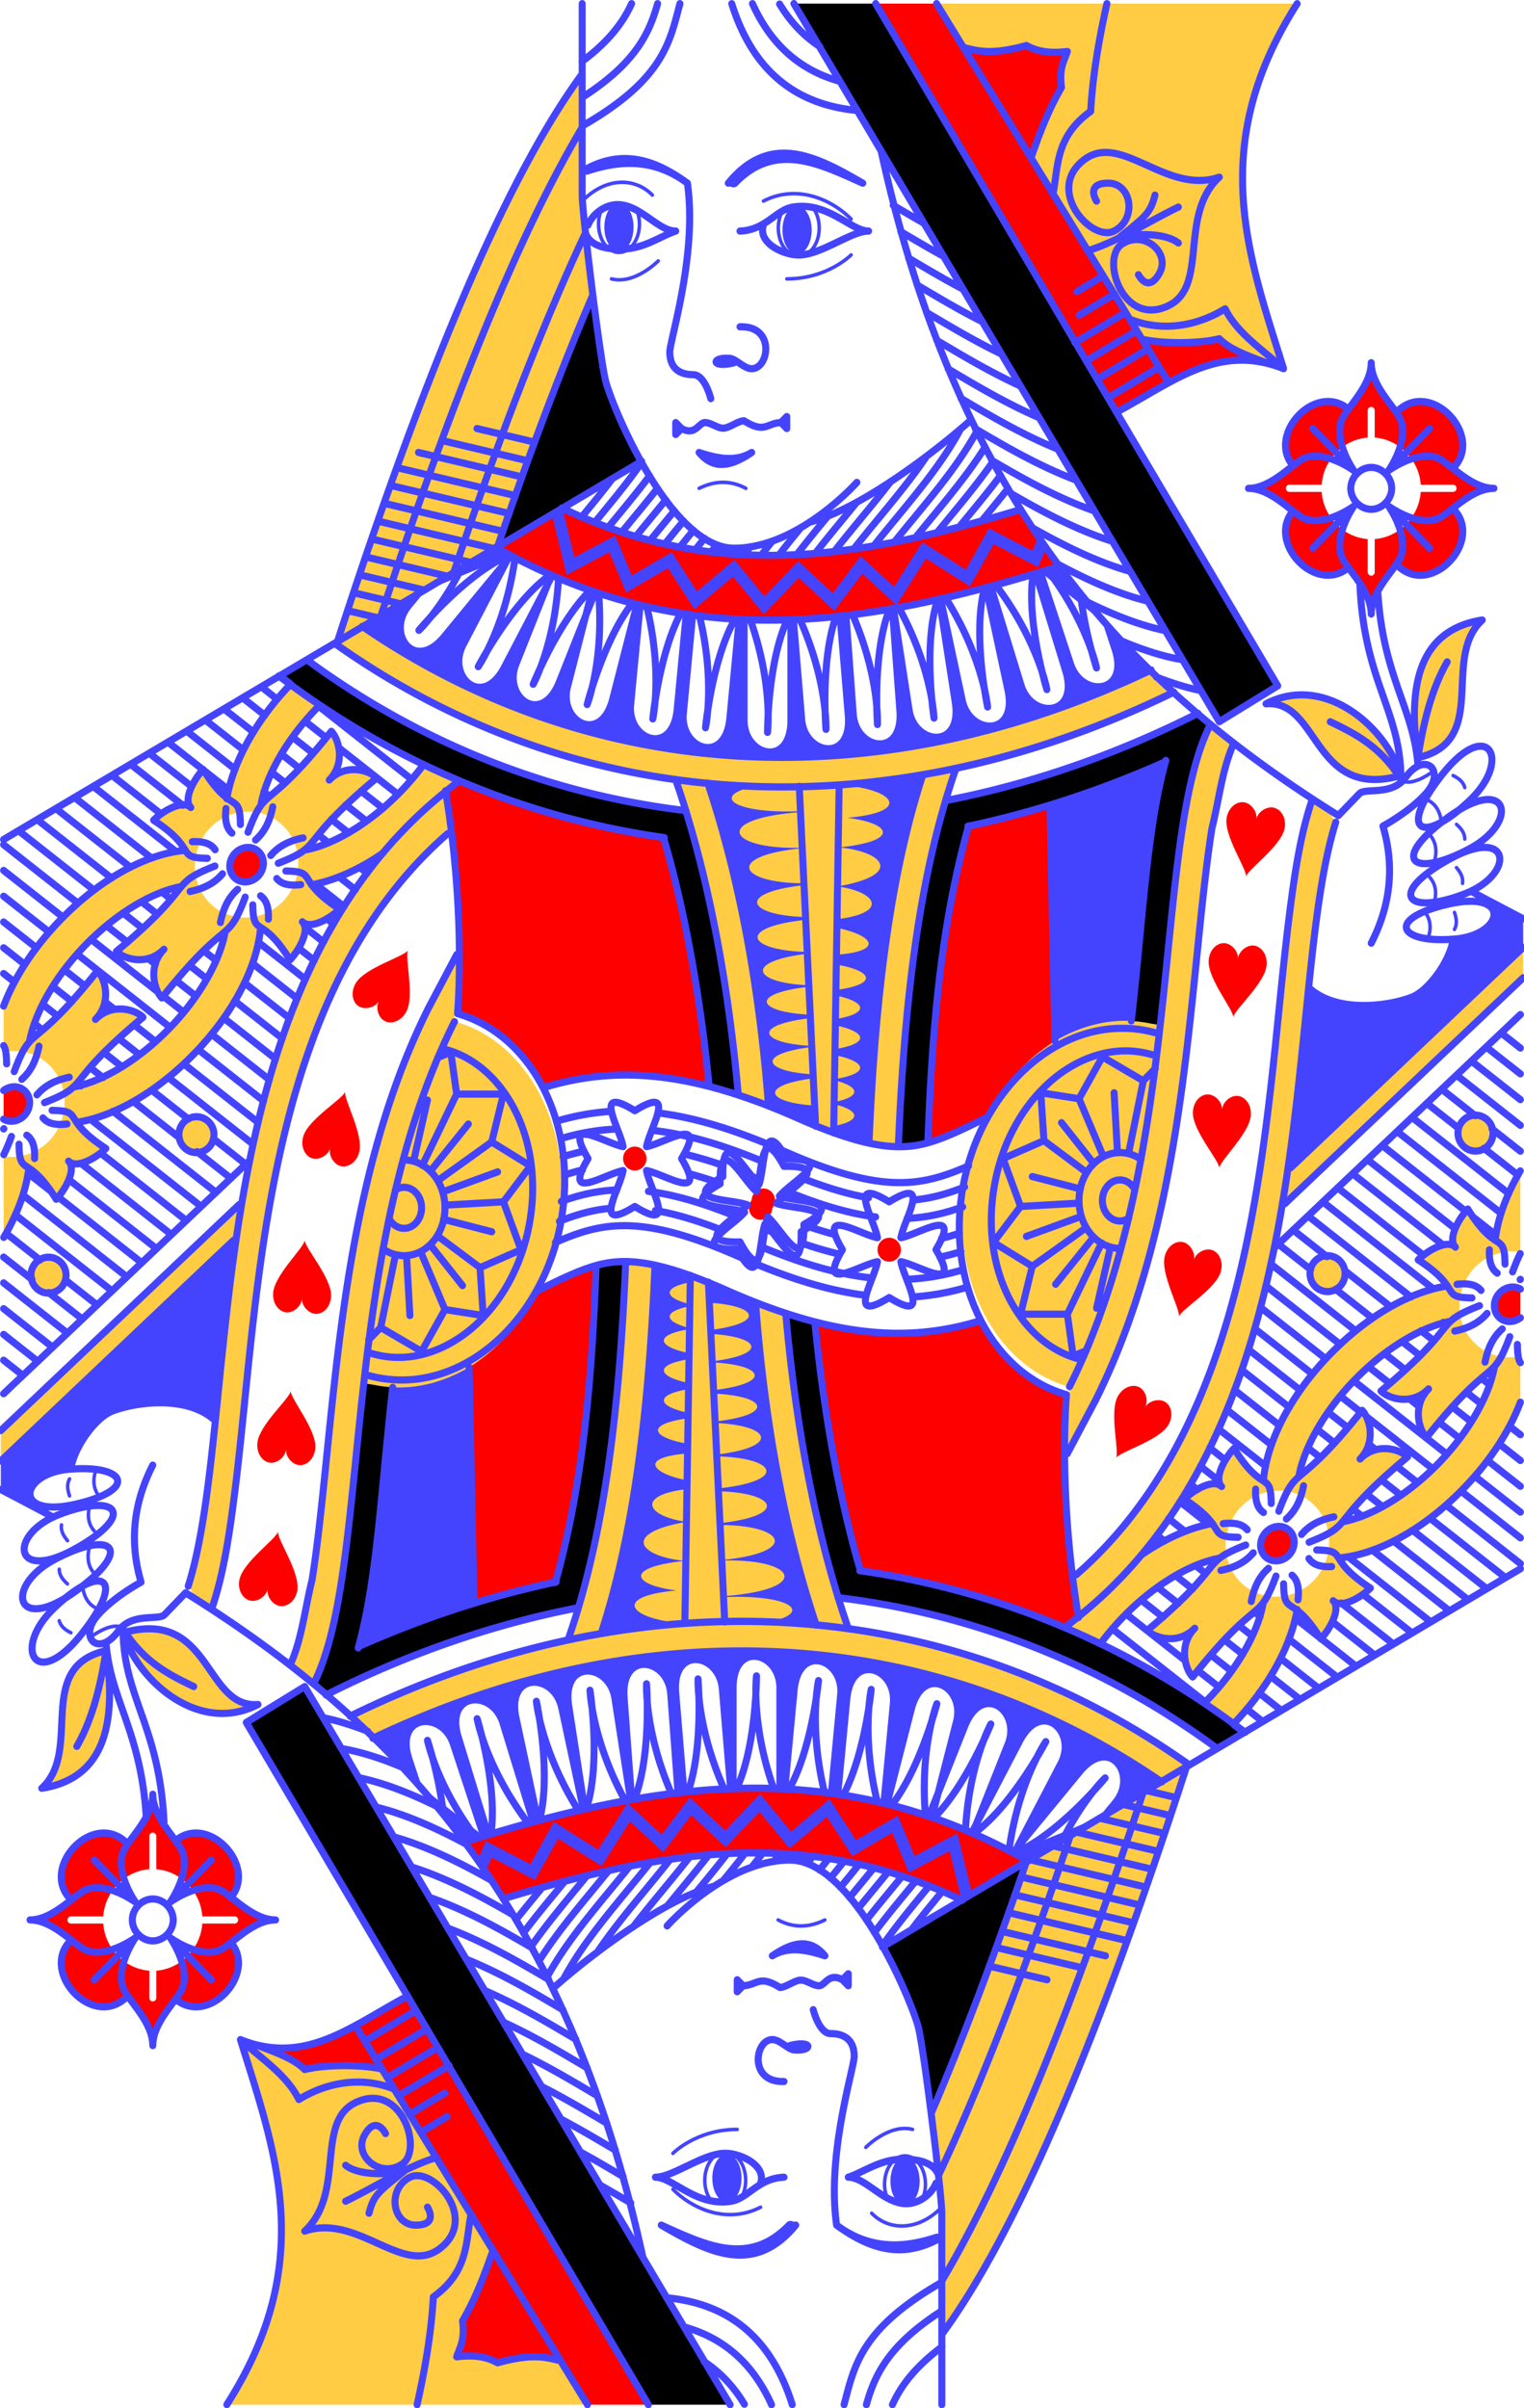 <?xml version="1.0" encoding="UTF-8"?>
<svg width="100%" height="100%" version="1.1" viewBox="-120 -168 165.58 261.58" xmlns="http://www.w3.org/2000/svg">
<g transform="matrix(.127 0 0 .13 -119.61 -167.61)">
<path d="m798.12 0 198.03 316.93c30.485-16.067 60.625-26.799 98.85-11.934-29.752-93.653-66.268-185.7 11.684-305zm-303.18 58.916c-67.134 89.21-137.18 256.44-209.18 473.76l15.621-9.037-18.012 10.963c89.61 62.08 188.59 99.795 291.5 113.72 29.424 82.442 45.915 177.7 53.135 263.44 16.143 5.11 33.435 11.684 51.535 19.52 42.503 18.4 67.673 23.563 85.709 23.795 4.534-101.69 14.779-219.61 49.416-315.82l-2.072 0.078c63.317-13.023 126.57-34.417 188.58-64.102l-19.453-18.438c-230.69 107.48-475.36 97.049-674.77-36.377l116.44-67.357c26.775-78.128 53.874-148.55 80.727-209.18-4.718-36.806-9.121-75.756-9.121-83.883zm770.05 456.08c-52.303 7.942-64.694 51.592-55 115 61.95-13.835 19.389-83.158 55-115zm-1019.5 53.699c-24.812 25.295-42.278 53.292-50.633 79.777-1.665 5.278-2.982 10.587-3.879 15.51-4.755-3.913-11.305-10.163-20.195-24.133-7.071 7.071-17.678 24.747-10.607 31.818-7.071-7.071-24.747 3.536-31.818 10.607 18.902 12.028 23.67 19.774 26.979 24.881-7.909 0.936-16.217 2.689-24.447 5.285-27.12 8.555-55.826 26.661-81.592 52.428-22.945 22.945-39.797 48.219-49.258 72.631v38.625c2.549-0.531 5.14-0.852 7.742-0.945 11.409-0.41 23.007 3.46 31.945 12.398 17.876 17.876 15.482 46.389-0.885 62.756-10.096 10.096-24.812 14.864-38.803 12.846v67.809c7.375-12.244 13.046-24.569 16.836-36.584 2.129-6.75 3.689-13.551 4.885-20.703 5.225 2.775 12.545 8.394 23.27 25.246 7.071-7.071 17.678-24.747 10.607-31.818 7.071 7.071 24.747-3.536 31.818-10.607-15.693-9.986-21.644-17.02-24.803-21.869 6.161-0.882 12.195-2.324 18.189-4.215 27.12-8.555 55.826-26.663 81.592-52.43 25.766-25.766 43.875-54.474 52.43-81.594 2.565-8.132 4.306-16.336 4.973-24.494 4.77 2.979 12.655 7.325 25.193 27.027 7.071-7.071 17.678-24.747 10.607-31.818 7.071 7.071 24.747-3.536 31.818-10.607-14.14-8.998-20.371-15.601-23.975-20.322 5.064-0.845 10.223-2.134 15.352-3.752 14.918-4.706 30.315-12.303 45.439-22.475-155.46 181.18-124.46 482.7-166.28 612.26 0 0 17.157 27.767 22.342 13.207 10.084-28.318 15.252-61.986 20.088-99.738 7.322-57.164 12.255-123.79 22.188-192.23 19.164-132.07 56.757-268.63 159.93-356.36l-3.768-29.156 10.914-8.689-30.338-13.59c-5.902 7.841-12.634 15.636-20.137 23.139-23.012 23.012-48.755 38.775-70.236 45.551-3.507 1.106-6.837 1.962-9.865 1.955 9.739-9.077 12.905-20.867 60.166-59.391-6.482-6.482-26.516-12.375-40.658 1.768 14.142-14.142 8.249-34.176 1.768-40.658-39.746 48.761-51.035 50.583-59.947 61.477 0.248-3.144 1.206-7.037 2.512-11.176 6.776-21.481 22.538-47.224 45.551-70.236 0.65-0.65 1.303-1.293 1.957-1.932zm865.96 8.848c-10.264-0.134-20.856 2.108-31.414 7.453 46.039-3.573 39.697 80.56 115 60-8.118-29.829-43.319-66.928-83.586-67.453zm-79.525 25.834c-25.484 49.987-30.128 144.17-42.439 250.29l-2.143-0.035c-3.41-0.91-6.888-1.658-10.432-2.236-70.246-11.471-139.22 47.998-154.07 132.83-14.009 80.071 25.217 154.12 88.91 171.57 24.059-46.957 40.628-97.762 52.615-149.19-11.965 51.385-28.472 102.12-52.438 148.94l-1.916 56.029 24.17-44.639c54.856-107.17 71.63-230.67 83.096-336.74 5.733-53.035 10.082-101.79 16.539-141.35 5.874-22.701 8.517-47.911 17.871-69.008zm-822.01 71.775c10.707 0.12 21.425 4.046 29.805 12.426 17.876 17.876 15.482 46.389-0.885 62.756-16.367 16.367-44.879 18.761-62.756 0.885-17.876-17.876-15.482-46.389 0.885-62.756 8.184-8.184 19.402-12.874 30.811-13.283 0.713-0.026 1.427-0.035 2.141-0.027zm-58.311 62.797c-7.188 8.682-16.259 22.289-55.074 53.928 6.482 6.482 26.516 12.375 40.658-1.768-14.142 14.142-8.249 34.176-1.768 40.658 31.756-38.958 45.346-47.953 53.969-55.08-0.54 3.562-1.438 7.114-2.623 10.869-6.776 21.481-22.54 47.224-45.553 70.236-23.012 23.012-48.755 38.777-70.236 45.553-3.456 1.09-6.739 1.939-9.943 2.147 8.365-8.81 13.882-21.419 58.234-57.572-6.482-6.482-26.516-12.375-40.658 1.768 14.142-14.142 8.249-34.176 1.768-40.658-37.616 46.147-49.743 50.253-58.207 59.467 0.589-3.431 1.524-7.189 2.781-11.176 6.776-21.481 22.538-47.224 45.551-70.236 23.012-23.012 48.757-38.777 70.238-45.553 3.782-1.193 7.357-2.095 10.863-2.582zm1148.4 50.564-198.98 184.24-5 30 203.98-188.87zm-1135 141.48a15 15 0 0 0-15 15 15 15 0 0 0 15 15 15 15 0 0 0 15-15 15 15 0 0 0-15-15zm-126.57 117.38a15 15 0 0 0-15 15 15 15 0 0 0 15 15 15 15 0 0 0 15-15 15 15 0 0 0-15-15z" fill="#fc4"/>
</g>
<g transform="matrix(-.127 0 0 -.13 45.19 93.192)">
<path d="m798.12 0 198.03 316.93c30.485-16.067 60.625-26.799 98.85-11.934-29.752-93.653-66.268-185.7 11.684-305zm-303.18 58.916c-67.134 89.21-137.18 256.44-209.18 473.76l15.621-9.037-18.012 10.963c89.61 62.08 188.59 99.795 291.5 113.72 29.424 82.442 45.915 177.7 53.135 263.44 16.143 5.11 33.435 11.684 51.535 19.52 42.503 18.4 67.673 23.563 85.709 23.795 4.534-101.69 14.779-219.61 49.416-315.82l-2.072 0.078c63.317-13.023 126.57-34.417 188.58-64.102l-19.453-18.438c-230.69 107.48-475.36 97.049-674.77-36.377l116.44-67.357c26.775-78.128 53.874-148.55 80.727-209.18-4.718-36.806-9.121-75.756-9.121-83.883zm770.05 456.08c-52.303 7.942-64.694 51.592-55 115 61.95-13.835 19.389-83.158 55-115zm-1019.5 53.699c-24.812 25.295-42.278 53.292-50.633 79.777-1.665 5.278-2.982 10.587-3.879 15.51-4.755-3.913-11.305-10.163-20.195-24.133-7.071 7.071-17.678 24.747-10.607 31.818-7.071-7.071-24.747 3.536-31.818 10.607 18.902 12.028 23.67 19.774 26.979 24.881-7.909 0.936-16.217 2.689-24.447 5.285-27.12 8.555-55.826 26.661-81.592 52.428-22.945 22.945-39.797 48.219-49.258 72.631v38.625c2.549-0.531 5.14-0.852 7.742-0.945 11.409-0.41 23.007 3.46 31.945 12.398 17.876 17.876 15.482 46.389-0.885 62.756-10.096 10.096-24.812 14.864-38.803 12.846v67.809c7.375-12.244 13.046-24.569 16.836-36.584 2.129-6.75 3.689-13.551 4.885-20.703 5.225 2.775 12.545 8.394 23.27 25.246 7.071-7.071 17.678-24.747 10.607-31.818 7.071 7.071 24.747-3.536 31.818-10.607-15.693-9.986-21.644-17.02-24.803-21.869 6.161-0.882 12.195-2.324 18.189-4.215 27.12-8.555 55.826-26.663 81.592-52.43 25.766-25.766 43.875-54.474 52.43-81.594 2.565-8.132 4.306-16.336 4.973-24.494 4.77 2.979 12.655 7.325 25.193 27.027 7.071-7.071 17.678-24.747 10.607-31.818 7.071 7.071 24.747-3.536 31.818-10.607-14.14-8.998-20.371-15.601-23.975-20.322 5.064-0.845 10.223-2.134 15.352-3.752 14.918-4.706 30.315-12.303 45.439-22.475-155.46 181.18-124.46 482.7-166.28 612.26 0 0 17.157 27.767 22.342 13.207 10.084-28.318 15.252-61.986 20.088-99.738 7.322-57.164 12.255-123.79 22.188-192.23 19.164-132.07 56.757-268.63 159.93-356.36l-3.768-29.156 10.914-8.689-30.338-13.59c-5.902 7.841-12.634 15.636-20.137 23.139-23.012 23.012-48.755 38.775-70.236 45.551-3.507 1.106-6.837 1.962-9.865 1.955 9.739-9.077 12.905-20.867 60.166-59.391-6.482-6.482-26.516-12.375-40.658 1.768 14.142-14.142 8.249-34.176 1.768-40.658-39.746 48.761-51.035 50.583-59.947 61.477 0.248-3.144 1.206-7.037 2.512-11.176 6.776-21.481 22.538-47.224 45.551-70.236 0.65-0.65 1.303-1.293 1.957-1.932zm865.96 8.848c-10.264-0.134-20.856 2.108-31.414 7.453 46.039-3.573 39.697 80.56 115 60-8.118-29.829-43.319-66.928-83.586-67.453zm-79.525 25.834c-25.484 49.987-30.128 144.17-42.439 250.29l-2.143-0.035c-3.41-0.91-6.888-1.658-10.432-2.236-70.246-11.471-139.22 47.998-154.07 132.83-14.009 80.071 25.217 154.12 88.91 171.57 24.059-46.957 40.628-97.762 52.615-149.19-11.965 51.385-28.472 102.12-52.438 148.94l-1.916 56.029 24.17-44.639c54.856-107.17 71.63-230.67 83.096-336.74 5.733-53.035 10.082-101.79 16.539-141.35 5.874-22.701 8.517-47.911 17.871-69.008zm-822.01 71.775c10.707 0.12 21.425 4.046 29.805 12.426 17.876 17.876 15.482 46.389-0.885 62.756-16.367 16.367-44.879 18.761-62.756 0.885-17.876-17.876-15.482-46.389 0.885-62.756 8.184-8.184 19.402-12.874 30.811-13.283 0.713-0.026 1.427-0.035 2.141-0.027zm-58.311 62.797c-7.188 8.682-16.259 22.289-55.074 53.928 6.482 6.482 26.516 12.375 40.658-1.768-14.142 14.142-8.249 34.176-1.768 40.658 31.756-38.958 45.346-47.953 53.969-55.08-0.54 3.562-1.438 7.114-2.623 10.869-6.776 21.481-22.54 47.224-45.553 70.236-23.012 23.012-48.755 38.777-70.236 45.553-3.456 1.09-6.739 1.939-9.943 2.147 8.365-8.81 13.882-21.419 58.234-57.572-6.482-6.482-26.516-12.375-40.658 1.768 14.142-14.142 8.249-34.176 1.768-40.658-37.616 46.147-49.743 50.253-58.207 59.467 0.589-3.431 1.524-7.189 2.781-11.176 6.776-21.481 22.538-47.224 45.551-70.236 23.012-23.012 48.757-38.777 70.238-45.553 3.782-1.193 7.357-2.095 10.863-2.582zm1148.4 50.564-198.98 184.24-5 30 203.98-188.87zm-1135 141.48a15 15 0 0 0-15 15 15 15 0 0 0 15 15 15 15 0 0 0 15-15 15 15 0 0 0-15-15zm-126.57 117.38a15 15 0 0 0-15 15 15 15 0 0 0 15 15 15 15 0 0 0 15-15 15 15 0 0 0-15-15z" fill="#fc4"/>
</g>
<g transform="matrix(.127 0 0 .13 -119.61 -167.61)">
<path d="m746.04 0 206.09 341.31c15.258-7.897 29.4-16.481 43.92-24.318l-197.93-316.99zm128.96 35c-31.092 8.314-41.518 4.398-53.969 1.68l57.988 92.059c6.952-19.448 14.228-38.923 25.98-58.738-2.137-16.474 2.286-21.782 5-30-17.314 2.037-27.148-0.831-35-5zm165 245c-15.296 3.824-45.217 4.723-66.084 0.461l23.332 36.012c26.139-13.724 51.823-23.142 82.586-16.338-15.235-5.761-30.898-11.259-39.834-20.135zm130 20c0 14.476-11.343 28.059-19.58 38.242-28.503-21.355-68.6 20.925-47.736 47.355-9.761 8.174-23.28 19.402-37.684 19.402 14.287 0 27.704 11.049 38.06 18.709-22.706 26.031 19.184 70.555 47.391 47.26 7.472 10.111 19.549 24.095 19.549 39.031 0-16.166 14.145-31.216 21.488-41.594 28.973 29.698 76.233-20.126 48.354-46.713 9.785-7.476 22.109-16.693 35.158-16.693-12.819 0-24.937-8.894-34.832-16.559 27.385-26.864-19.695-76.438-48.846-47.145-7.657-10.596-21.322-25.408-21.322-41.297zm-0.045 36.957a3 3 0 0 1 3.045 3.043v22.623c20.775 1.516 37.86 18.602 39.377 39.377h27.623a3 3 0 1 1 0 6h-27.623c-1.516 20.775-18.602 37.861-39.377 39.377v27.623a3 3 0 1 1-6 0v-27.623c-20.775-1.516-37.86-18.602-39.377-39.377h-27.623a3 3 0 1 1 0-6h27.623c1.516-20.775 18.602-37.861 39.377-39.377v-22.623a3 3 0 0 1 2.955-3.043zm-692.11 84.545-56.74 32.926c169.11 93.385 326.44 62.845 482.07 15.605-11.298-14.857-22.135-30.339-32.578-46.6l-0.371-0.809c-134.97 39.939-257.93 61.773-392.38-1.123zm-87.26 228.13-12.514 8.07c9.905 58.467 14.521 126.9 10.342 186.23 31.251 8.712 56.596 31.015 73.1 61.361 15.58-4.131 31.753-7.557 49.326-9.16 6.297-0.574 12.651-0.892 19.076-0.951 23.494-0.217 47.93 3.001 73.793 9.545-6.755-67.02-19.692-143.35-38.711-207.42-59.554-8.73-118.09-24.43-174.41-47.676zm504.79 20.119-70.145 17.49c-23.969 84.299-30.937 172.32-34.76 263.52 13.061-2.379 28.421-9.189 50.66-20.199l0.008-0.568c14.214-27.104 34.595-48.927 58.195-63.057zm-686.68 35.266a13.75 15 45 0 0-10.557 4.66 13.75 15 45 0 0-0.885 20.33 13.75 15 45 0 0 20.33-0.885 13.75 15 45 0 0 0.883-20.33 13.75 15 45 0 0-9.771-3.775zm1047 36.811c14.778 7.706 29.539 15.281 44.273 22.82v-0.068zm-1247 163.19a13.75 15 45 0 0-8.701 3.084v23.965a13.75 15 45 0 0 17.59-2.943 13.75 15 45 0 0 0.883-20.33 13.75 15 45 0 0-9.771-3.775zm531.3 49.98a10 10 0 0 0-10 10 10 10 0 0 0 10 10 10 10 0 0 0 10-10 10 10 0 0 0-10-10zm110 35a10 10 0 0 0-10 10 10 10 0 0 0 10 10 10 10 0 0 0 10-10 10 10 0 0 0-10-10z" fill="#f00"/>
</g>
<g transform="matrix(-.127 0 0 -.13 45.19 93.192)">
<path d="m746.04 0 206.09 341.31c15.258-7.897 29.4-16.481 43.92-24.318l-197.93-316.99zm128.96 35c-31.092 8.314-41.518 4.398-53.969 1.68l57.988 92.059c6.952-19.448 14.228-38.923 25.98-58.738-2.137-16.474 2.286-21.782 5-30-17.314 2.037-27.148-0.831-35-5zm165 245c-15.296 3.824-45.217 4.723-66.084 0.461l23.332 36.012c26.139-13.724 51.823-23.142 82.586-16.338-15.235-5.761-30.898-11.259-39.834-20.135zm130 20c0 14.476-11.343 28.059-19.58 38.242-28.503-21.355-68.6 20.925-47.736 47.355-9.761 8.174-23.28 19.402-37.684 19.402 14.287 0 27.704 11.049 38.06 18.709-22.706 26.031 19.184 70.555 47.391 47.26 7.472 10.111 19.549 24.095 19.549 39.031 0-16.166 14.145-31.216 21.488-41.594 28.973 29.698 76.233-20.126 48.354-46.713 9.785-7.476 22.109-16.693 35.158-16.693-12.819 0-24.937-8.894-34.832-16.559 27.385-26.864-19.695-76.438-48.846-47.145-7.657-10.596-21.322-25.408-21.322-41.297zm-0.045 36.957a3 3 0 0 1 3.045 3.043v22.623c20.775 1.516 37.86 18.602 39.377 39.377h27.623a3 3 0 1 1 0 6h-27.623c-1.516 20.775-18.602 37.861-39.377 39.377v27.623a3 3 0 1 1-6 0v-27.623c-20.775-1.516-37.86-18.602-39.377-39.377h-27.623a3 3 0 1 1 0-6h27.623c1.516-20.775 18.602-37.861 39.377-39.377v-22.623a3 3 0 0 1 2.955-3.043zm-692.11 84.545-56.74 32.926c169.11 93.385 326.44 62.845 482.07 15.605-11.298-14.857-22.135-30.339-32.578-46.6l-0.371-0.809c-134.97 39.939-257.93 61.773-392.38-1.123zm-87.26 228.13-12.514 8.07c9.905 58.467 14.521 126.9 10.342 186.23 31.251 8.712 56.596 31.015 73.1 61.361 15.58-4.131 31.753-7.557 49.326-9.16 6.297-0.574 12.651-0.892 19.076-0.951 23.494-0.217 47.93 3.001 73.793 9.545-6.755-67.02-19.692-143.35-38.711-207.42-59.554-8.73-118.09-24.43-174.41-47.676zm504.79 20.119-70.145 17.49c-23.969 84.299-30.937 172.32-34.76 263.52 13.061-2.379 28.421-9.189 50.66-20.199l0.008-0.568c14.214-27.104 34.595-48.927 58.195-63.057zm-686.68 35.266a13.75 15 45 0 0-10.557 4.66 13.75 15 45 0 0-0.885 20.33 13.75 15 45 0 0 20.33-0.885 13.75 15 45 0 0 0.883-20.33 13.75 15 45 0 0-9.771-3.775zm1047 36.811c14.778 7.706 29.539 15.281 44.273 22.82v-0.068zm-1247 163.19a13.75 15 45 0 0-8.701 3.084v23.965a13.75 15 45 0 0 17.59-2.943 13.75 15 45 0 0 0.883-20.33 13.75 15 45 0 0-9.771-3.775zm531.3 49.98a10 10 0 0 0-10 10 10 10 0 0 0 10 10 10 10 0 0 0 10-10 10 10 0 0 0-10-10zm110 35a10 10 0 0 0-10 10 10 10 0 0 0 10 10 10 10 0 0 0 10-10 10 10 0 0 0-10-10z" fill="#f00"/>
</g>
<g transform="matrix(.127 0 0 .13 -119.61 -167.61)">
<path d="m526.44 166.7a12.5 20.069 0 0 0-12.5 20.068 12.5 20.069 0 0 0 12.5 20.068 12.5 20.069 0 0 0 12.5-20.068 12.5 20.069 0 0 0-12.5-20.068zm152.38 2.475a12.5 20.069 0 0 0-12.5 20.068 12.5 20.069 0 0 0 12.5 20.068 12.5 20.069 0 0 0 12.5-20.068 12.5 20.069 0 0 0-12.5-20.068zm-200.18 254.76-9.701 2.424 1.211 4.852 11.537 46.148 36.535-19.016 14.379 33.785 35.807-20.461 22.602 34.314 32.992-27.203 26.432 31.555 29.783-30.643 30.436 27.652 23.955-31.078 29.285 26.377 25.17-38.994 37.713 23.324 20.209-35.367 38.18 19.322 6.592-15.512-6.646-9.924-4.967 11.686-37.123-18.787-19.791 34.631-37.248-23.037-24.121 37.369-28.582-25.744-23.926 31.041-29.564-26.861-28.803 29.631-25.689-30.668-32.057 26.434-21.643-32.857-34.193 19.539-14.209-33.385-34.877 18.154-8.463-33.852zm-57.342 30.381-114.5 66.258c199.46 133.27 444.19 143.72 674.13 36.01-27.706-26.002-53.38-54.402-77.529-86.273-5.425 1.635-10.852 3.242-16.281 4.832l56.918 44.07 6.723 19.914c12.792 37.899-28.306 41.217-37.9 12.793l-25.898-76.73c-1.278 0.374-2.558 0.738-3.836 1.109l25.496 81.254c11.976 38.165-29.182 40.6-38.164 11.977l-25.449-81.102 31.381-10.176c-11.94 3.421-23.894 6.695-35.863 9.803l18.717 85.553c8.548 39.076-32.665 37.856-39.076 8.549l-18.166-83.037 33.525-9.777c-11.64 2.971-23.296 5.785-34.973 8.357l13.623 86.195c6.244 39.51-34.825 35.876-39.508 6.244l-13.27-83.957 21.436-4.766c-7.485 1.495-14.978 2.89-22.482 4.174l6.445 85.217c3.017 39.886-37.624 32.932-39.887 3.018l-6.244-82.553c-1.692 0.192-3.385 0.372-5.078 0.551l7.045 82.852c3.389 39.856-37.314 33.281-39.855 3.389l-7.088-83.342c-0.715 0.027-1.431 0.052-2.147 0.076v84.09c0 40-40 30-40 0v-84.225c-1.407-0.059-2.814-0.113-4.223-0.184l-7.965 82.473c-3.846 39.815-42.701 26.015-39.816-3.846l7.949-82.289c-1.82-0.244-3.639-0.489-5.461-0.756l-7.746 79.514c-3.878 39.812-42.721 25.98-39.812-3.879l8.104-83.176c-0.897-0.212-1.794-0.434-2.691-0.652l-20.762 79.119c-10.153 38.69-46.304 18.865-38.689-10.152l15.689-59.787-22.754 55.875c-15.086 37.046-48.361 12.699-37.047-15.086l27.299-67.031-37.217 69.73c-18.834 35.289-49.414 7.633-35.289-18.834l37.82-70.863-53.898 64c-25.767 30.595-49.921-2.821-30.596-25.768l8.572-10.18 77.584-31.168 0.539-1.01 0.908 0.428 6e-3 -2e-3 -4e-3 4e-3 0.34 0.16c-4.352-2.253-8.71-4.569-13.078-6.986zm572.54 178.68c-32.993 14.843-65.949 26.892-98.861 36.879l4.711 196.86c20.173-11.654 42.263-17.696 64.926-16.695 0.499-3.371 0.876-6.674 1.246-9.967 8.965-79.837 12.574-152.2 27.979-207.08zm-207.23 11.195c-23.743 4.061-47.594 6.913-71.588 8.604 47.184 3.226 63.191 22.539 7.045 27.49 38.722 4.926 44.1 19.55-7.064 24.715 39.999 4.04 53.548 23.377-1.52 32.617 34.786 4.842 43.165 22.433-0.627 27.383v7.219c32.002 6.45 40.403 19.467-0.408 22.535l-0.148 8.133c30.463 5.043 37.389 16.297-0.387 21.33l-0.082 4.496c25.35 5.123 30.484 14.819-0.359 19.836l-0.092 5.076c25.867 5.124 31.192 14.98-0.363 20.004l-0.088 4.908c26.38 5.123 31.876 15.132-0.365 20.162l-0.016 0.83c21.084 5.048 24.912 13.47-0.334 18.363l-0.027 1.553c21.493 5.06 25.431 13.601-0.336 18.512l-0.098 5.385c11.78 4.054 22.058 6.944 30.756 8.764 4.052-97.405 13.957-212.67 46.102-307.91zm-184.52 7.158c30.017 86.817 45.436 181.08 51.969 269.53 8.134 3.106 16.714 6.606 25.484 10.402 5.168 2.237 10.079 4.279 14.93 6.394l-0.828-16.973c-41.022-2.563-48.055-16.723-1.109-22.725l-0.164-3.34c-42.022-2.431-49.289-16.895-1.117-22.877l-0.043-0.898c-44.051-2.149-51.821-17.252-1.133-23.182l-0.143-2.908c-45.028-2.01-53.083-17.415-1.137-23.311l-0.062-1.268c-47.391-1.836-56.193-19.839-1.285-26.314l-0.076-1.549c-51.163-1.135-61.001-20.483-1.307-26.764l-0.115-2.379c-49.981-1.361-59.473-20.289-1.301-26.639l-0.076-1.561c-56.128-0.119-67.562-22.899-1.43-29.289l-0.021-0.408c-63.898 1.848-77.878-24.127-1.453-29.775l-0.039-0.785c-56.398 2.383-77.672-12.672-39.227-20.727-13.544-0.459-27-1.342-40.316-2.656zm653.63 90.48c6.206 3.236 12.412 6.451 18.615 9.65 8.562 4.416 17.116 8.797 25.658 13.168v-0.066zm18.615 9.65c-0.748-0.386-1.494-0.77-2.242-1.156l-2.881 2.416c13.961 7.24 1.865 26.482-27.957 28.852-0.667 0.053-1.327 0.103-1.543 0.203-2.887 19.364-21.042 42.851-34.719 48.205-18.527 7.253-62.318 13.871-86.9-6.992-4.822 45.976-9.728 97.031-17.41 149.5l199.31-184.32v-23.316c-8.496-4.53-17.066-8.958-25.658-13.391z" fill="#44f"/>
</g>
<g transform="matrix(-.127 0 0 -.13 45.19 93.192)">
<path d="m526.44 166.7a12.5 20.069 0 0 0-12.5 20.068 12.5 20.069 0 0 0 12.5 20.068 12.5 20.069 0 0 0 12.5-20.068 12.5 20.069 0 0 0-12.5-20.068zm152.38 2.475a12.5 20.069 0 0 0-12.5 20.068 12.5 20.069 0 0 0 12.5 20.068 12.5 20.069 0 0 0 12.5-20.068 12.5 20.069 0 0 0-12.5-20.068zm-200.18 254.76-9.701 2.424 1.211 4.852 11.537 46.148 36.535-19.016 14.379 33.785 35.807-20.461 22.602 34.314 32.992-27.203 26.432 31.555 29.783-30.643 30.436 27.652 23.955-31.078 29.285 26.377 25.17-38.994 37.713 23.324 20.209-35.367 38.18 19.322 6.592-15.512-6.646-9.924-4.967 11.686-37.123-18.787-19.791 34.631-37.248-23.037-24.121 37.369-28.582-25.744-23.926 31.041-29.564-26.861-28.803 29.631-25.689-30.668-32.057 26.434-21.643-32.857-34.193 19.539-14.209-33.385-34.877 18.154-8.463-33.852zm-57.342 30.381-114.5 66.258c199.46 133.27 444.19 143.72 674.13 36.01-27.706-26.002-53.38-54.402-77.529-86.273-5.425 1.635-10.852 3.242-16.281 4.832l56.918 44.07 6.723 19.914c12.792 37.899-28.306 41.217-37.9 12.793l-25.898-76.73c-1.278 0.374-2.558 0.738-3.836 1.109l25.496 81.254c11.976 38.165-29.182 40.6-38.164 11.977l-25.449-81.102 31.381-10.176c-11.94 3.421-23.894 6.695-35.863 9.803l18.717 85.553c8.548 39.076-32.665 37.856-39.076 8.549l-18.166-83.037 33.525-9.777c-11.64 2.971-23.296 5.785-34.973 8.357l13.623 86.195c6.244 39.51-34.825 35.876-39.508 6.244l-13.27-83.957 21.436-4.766c-7.485 1.495-14.978 2.89-22.482 4.174l6.445 85.217c3.017 39.886-37.624 32.932-39.887 3.018l-6.244-82.553c-1.692 0.192-3.385 0.372-5.078 0.551l7.045 82.852c3.389 39.856-37.314 33.281-39.855 3.389l-7.088-83.342c-0.715 0.027-1.431 0.052-2.147 0.076v84.09c0 40-40 30-40 0v-84.225c-1.407-0.059-2.814-0.113-4.223-0.184l-7.965 82.473c-3.846 39.815-42.701 26.015-39.816-3.846l7.949-82.289c-1.82-0.244-3.639-0.489-5.461-0.756l-7.746 79.514c-3.878 39.812-42.721 25.98-39.812-3.879l8.104-83.176c-0.897-0.212-1.794-0.434-2.691-0.652l-20.762 79.119c-10.153 38.69-46.304 18.865-38.689-10.152l15.689-59.787-22.754 55.875c-15.086 37.046-48.361 12.699-37.047-15.086l27.299-67.031-37.217 69.73c-18.834 35.289-49.414 7.633-35.289-18.834l37.82-70.863-53.898 64c-25.767 30.595-49.921-2.821-30.596-25.768l8.572-10.18 77.584-31.168 0.539-1.01 0.908 0.428 6e-3 -2e-3 -4e-3 4e-3 0.34 0.16c-4.352-2.253-8.71-4.569-13.078-6.986zm572.54 178.68c-32.993 14.843-65.949 26.892-98.861 36.879l4.711 196.86c20.173-11.654 42.263-17.696 64.926-16.695 0.499-3.371 0.876-6.674 1.246-9.967 8.965-79.837 12.574-152.2 27.979-207.08zm-207.23 11.195c-23.743 4.061-47.594 6.913-71.588 8.604 47.184 3.226 63.191 22.539 7.045 27.49 38.722 4.926 44.1 19.55-7.064 24.715 39.999 4.04 53.548 23.377-1.52 32.617 34.786 4.842 43.165 22.433-0.627 27.383v7.219c32.002 6.45 40.403 19.467-0.408 22.535l-0.148 8.133c30.463 5.043 37.389 16.297-0.387 21.33l-0.082 4.496c25.35 5.123 30.484 14.819-0.359 19.836l-0.092 5.076c25.867 5.124 31.192 14.98-0.363 20.004l-0.088 4.908c26.38 5.123 31.876 15.132-0.365 20.162l-0.016 0.83c21.084 5.048 24.912 13.47-0.334 18.363l-0.027 1.553c21.493 5.06 25.431 13.601-0.336 18.512l-0.098 5.385c11.78 4.054 22.058 6.944 30.756 8.764 4.052-97.405 13.957-212.67 46.102-307.91zm-184.52 7.158c30.017 86.817 45.436 181.08 51.969 269.53 8.134 3.106 16.714 6.606 25.484 10.402 5.168 2.237 10.079 4.279 14.93 6.394l-0.828-16.973c-41.022-2.563-48.055-16.723-1.109-22.725l-0.164-3.34c-42.022-2.431-49.289-16.895-1.117-22.877l-0.043-0.898c-44.051-2.149-51.821-17.252-1.133-23.182l-0.143-2.908c-45.028-2.01-53.083-17.415-1.137-23.311l-0.062-1.268c-47.391-1.836-56.193-19.839-1.285-26.314l-0.076-1.549c-51.163-1.135-61.001-20.483-1.307-26.764l-0.115-2.379c-49.981-1.361-59.473-20.289-1.301-26.639l-0.076-1.561c-56.128-0.119-67.562-22.899-1.43-29.289l-0.021-0.408c-63.898 1.848-77.878-24.127-1.453-29.775l-0.039-0.785c-56.398 2.383-77.672-12.672-39.227-20.727-13.544-0.459-27-1.342-40.316-2.656zm653.63 90.48c6.206 3.236 12.412 6.451 18.615 9.65 8.562 4.416 17.116 8.797 25.658 13.168v-0.066zm18.615 9.65c-0.748-0.386-1.494-0.77-2.242-1.156l-2.881 2.416c13.961 7.24 1.865 26.482-27.957 28.852-0.667 0.053-1.327 0.103-1.543 0.203-2.887 19.364-21.042 42.851-34.719 48.205-18.527 7.253-62.318 13.871-86.9-6.992-4.822 45.976-9.728 97.031-17.41 149.5l199.31-184.32v-23.316c-8.496-4.53-17.066-8.958-25.658-13.391z" fill="#44f"/>
</g>
<g transform="matrix(.127 0 0 .13 -119.61 -167.61)">
<path d="m676.07 0 363.93 600 50-30-343.96-570zm-171.93 244.03c-26.871 60.49-53.971 130.91-80.924 209.14l122.22-70.969c-17.007-29.422-28.204-58.269-30.436-67.195-2.284-9.136-6.654-39.14-10.859-70.975zm-244.67 304.3-24.027 13.426c100.21 74.155 212.68 118.88 329.56 135.56 19.019 64.071 31.958 140.4 38.457 207.36 7.823 1.986 15.914 4.304 24.604 7.109-6.479-76.912-20.46-161.5-44.396-237.53-114.77-13.351-225.32-55.079-324.19-125.92zm762.3 44.68c-70.665 34.824-143.22 59.193-215.76 72.4-27.715 90.503-36.598 196.85-41.055 289.67 3.352 0.074 6.834-0.077 10.08-0.373 4.958-0.452 9.93-1.355 15.475-3.939 3.79-91.191 10.757-179.22 34.727-263.52 56.386-11.548 112.82-29.494 168.6-54.248-15.405 54.878-19.013 127.24-27.979 207.08-0.37 3.293-0.746 6.596-1.516 9.955 3.909 0.225 8.22 0.662 12.535 1.367 3.543 0.579 7.021 1.326 11.543 1.978 13.378-106.17 18.029-200.09 43.471-250z"/>
</g>
<g transform="matrix(-.127 0 0 -.13 45.19 93.192)">
<path d="m676.07 0 363.93 600 50-30-343.96-570zm-171.93 244.03c-26.871 60.49-53.971 130.91-80.924 209.14l122.22-70.969c-17.007-29.422-28.204-58.269-30.436-67.195-2.284-9.136-6.654-39.14-10.859-70.975zm-244.67 304.3-24.027 13.426c100.21 74.155 212.68 118.88 329.56 135.56 19.019 64.071 31.958 140.4 38.457 207.36 7.823 1.986 15.914 4.304 24.604 7.109-6.479-76.912-20.46-161.5-44.396-237.53-114.77-13.351-225.32-55.079-324.19-125.92zm762.3 44.68c-70.665 34.824-143.22 59.193-215.76 72.4-27.715 90.503-36.598 196.85-41.055 289.67 3.352 0.074 6.834-0.077 10.08-0.373 4.958-0.452 9.93-1.355 15.475-3.939 3.79-91.191 10.757-179.22 34.727-263.52 56.386-11.548 112.82-29.494 168.6-54.248-15.405 54.878-19.013 127.24-27.979 207.08-0.37 3.293-0.746 6.596-1.516 9.955 3.909 0.225 8.22 0.662 12.535 1.367 3.543 0.579 7.021 1.326 11.543 1.978 13.378-106.17 18.029-200.09 43.471-250z"/>
</g>
<g transform="matrix(.127 0 0 .13 -119.61 -167.61)">
<path d="m545.84 382.41-545.84 316.01m210 268.61-210 194.45m911.9-5.941c99.387-194.17 70.757-455.58 119.99-552.16m-643.43 240.57c63.517 17.706 102.74 91.752 88.735 171.82-14.842 84.832-83.82 144.3-154.07 132.83-3.543-0.579-7.022-1.327-10.432-2.237m597.29 65.205 24.171-44.638c54.856-107.17 71.63-230.67 83.096-336.74 5.733-53.035 10.082-101.79 16.539-141.35 5.874-22.701 8.517-47.91 17.872-69.007m67.841 45.307c-9.948 28.196-15.078 61.66-19.881 99.154-7.322 57.164-12.255 123.79-22.188 192.23-19.164 132.07-56.757 268.63-159.93 356.36m-539.42-655.19c9.905 58.467 14.52 126.9 10.3 186.22m-230.42 478.31c46.142-142.96 3.628-495.27 220.78-664.28l10.914-8.688m866.08 92.57c14.798 7.716 29.597 15.312 44.352 22.862m-549.38-641.6c68.418 306.47 221.93 452.11 390.97 555.15m-858.28-143.64c211.01 146.18 473.96 157.36 717.8 40.635m-741.7-26.906c98.869 70.843 209.43 112.57 324.3 126m222.08-8.409c72.693-13.72 145.25-38.089 215.91-72.914m-40.047-36.21c-230.74 107.5-475.47 97.046-674.9-36.465m794.2 452.43 198.98-184.24m-404.79-118.56 4.163 196.82m-74.41-179.37c56.655-11.711 113.08-29.657 168.47-53.741m-757.99-71.916c100.21 74.155 212.68 118.88 329.73 135.11m429.06-64.538c-15.802 55.549-19.411 127.91-28.376 207.75-0.37 3.293-0.746 6.596-1.131 9.91m-249.92-197.15-4.699 290.74m-29.437-289.57 13.985 283.93m120.02-298.67c-34.637 96.214-44.882 214.13-49.259 315.82m-190.56-306.81c29.437 82.456 45.933 177.74 53.643 263.69m162.27 37.637c3.533-90.019 10.501-178.04 34.74-262.51m-39.016-42.905c-32.023 95.257-41.929 210.52-46.152 307.88m-85.999-31.084c-6.807-88.543-22.226-182.81-51.944-269.7m-37.562 46.486c19.193 63.624 32.131 139.96 38.753 206.93m72.485-904.68 363.93 600 50-30-343.97-570m206.22 341.31c48.665-25.414 87.155-57.926 142.74-36.309-29.747-93.639-66.266-185.67 11.64-304.94m-110.05 316.53-198.45-316.58m190.38 303.79-43.722 25.505m34.4-40.9-43.237 25.222m33.506-40.379-43.084 25.133m33.45-40.346-43.36 25.293m33.967-40.648-30.222 17.629m20.502-32.793-22.525 13.139m121.81-95.641c-45 15-83.59-37.436-115-15-35 25 5.621 69.69 25 60 20-10 15-40-5-40s-10 15-10 15m105-20c-35.233 31.759-8.631 91.182-43.635 107.45-39.004 18.13-57.865-39.242-39.881-51.327 18.559-12.472 42.197 6.666 32.338 24.067-9.858 17.401-17.98 1.307-17.98 1.307m-43.479-19.964c26.765-8.233 51.765-24.324 77.637-36.535m-50 25c22.594-17.664 26.08-20.229 30-35m-30 35c17.823-3.506 40-2.73 50 5m-41.76 63.595c26.921 10.702 56.76 6.405 81.76-8.595 10.162 20.306 32.016 34.07 50 50m-121.08-24.539c20.867 4.262 50.788 3.363 66.084-0.461 8.936 8.875 24.598 14.372 40 20m-258.97-263.32c12.451 2.718 22.877 6.635 53.969-1.679 7.852 4.169 17.686 7.037 35 5-2.714 8.218-7.137 13.526-5 30-11.752 19.816-19.029 39.289-25.981 58.737m18.705 30.614c4.639-23.73 2.017-48.188 32.276-69.351 1.615-29.331 6.911-59.477 13.847-89.987m-522.77 454.24c169.14 93.562 326.47 63.021 482.21 15.869m-33.057-47.494c-134.97 39.939-257.93 61.773-392.67-1.225m664.28 257s16.2-16.444 18.156-18.4c5-5 27.755 2.147 39.384-13.489 16.846-22.651 34.829-5.695 17.537 13.284-14.287 15.681-36.921 27.397-36.921 27.397 10.522 34.893 5.95 67.291-10 97.808m60-140c40-50 60.47-13.562 25 20-39.863 37.719-63.642 28.302-25-20v0m5.524 35.004c52.181-37.11 61.871 3.545 18.555 26.091-48.68 25.337-68.964 9.759-18.555-26.091v0m0.217 35.44c54.242-29.751 58.195 11.838 14.231 28.35-49.408 18.557-66.632 0.391-14.231-28.35v0m-0.449 37.091c55.074-12.596 48.823 25.653 5.968 29.058-48.162 3.826-59.172-16.89-5.968-29.058v0m4.862 29.316c-3.322 19.308-21.478 42.795-35.154 48.149-18.527 7.253-62.318 13.872-86.952-6.551m-531.45 154.23c6.931 1.796 14.16 3.937 21.73 6.447m-128.5-5.374c5.087-1.644 10.202-3.083 15.394-4.291m345.91-43.896c-31.007 15.351-48.642 22.538-66.102 24.131-18.435 1.682-44.48-1.337-95.486-23.418-56.213-24.335-104.65-36.509-149.62-36.094-6.426 0.059-12.779 0.377-19.076 0.951-17.573 1.603-33.745 5.029-48.869 9.569m34.631 53.096c-6.122 1.254-12.102 2.803-17.995 4.601m136.68 7.25c-11.602-3.917-22.529-7.037-32.902-9.421m64.852 21.516c-2.438-1.014-4.848-1.996-7.231-2.949m105.96 33.949c-21.425-2.644-46.391-9.442-77.457-22.036m151.94 13.634c-13.177 4.665-26.135 7.843-39.975 9.105-2.448 0.223-4.934 0.389-7.462 0.492m-248.56-74.619c-3.207 0.131-6.381 0.34-9.526 0.627-13.547 1.236-26.213 3.835-38.379 7.401m173.23 19.219c-36.139-14.773-66.928-23.19-94.677-26.167m184.86 56.333c-16.314-2.725-35.18-8.014-57.935-16.804m140.08 7.78c-14.687 5.731-28.384 9.468-42.982 10.799m-259.07-73.984c-2.17 0.128-4.328 0.29-6.476 0.486-14.277 1.302-27.589 3.999-40.267 7.653m352.21 37.407c-17.401 7.501-32.154 12.078-47.754 13.501-24.824 2.264-56.475-2.535-110.13-25.762-40.946-17.726-76.094-28.152-107.98-31.971m362.76 206.62c-1.316-0.609-2.703-1.112-4.154-1.495-48.715-13.58-83.015-73.743-70.822-143.43 12.918-73.833 71.299-121.3 125.41-112.47 2.729 0.446 5.4 1.021 8.016 1.719 1.847 0.524 3.704 0.826 5.543 0.922m-31.404 161.29c-19.33 0-35-17.909-35-40 0-22.091 15.67-40 35-40 6.609 0 12.791 2.094 18.064 5.732m-10.56 49.114c-2.207 1.46-4.771 2.296-7.505 2.296-8.284 0-15-7.675-15-17.143 3e-5 -9.468 6.716-17.143 15-17.143 5.255 0 9.879 3.088 12.558 7.764m-26.719-27.254-20.839-48.367-32.702-5 2.702 40-35 15 15 40-23.182 30 33.182 20-10 40h40l5 35m5-215 20-35 35 20-12.62 60.658m12.62-60.658 10.255-10.255m-75.255 205.26 29.339-59.522m-59.339 19.522 46.217-32.354m-56.217-17.646 50.11-2.788m-30.11-52.212 36.293 26.487m-21.293-41.487 27.706 34.189m17.294-59.189 2.87 49.49m-72.871 20.51 41.198 10.371m-46.198 39.629 46.856-16.687m-21.856 56.687 32.523-39.453m-17.523 99.453 11.121-4.448m8.879-35.552 11.825-50.925m-729.24-309.95a13.75 15 45 0 1-20.329 0.884 13.75 15 45 0 1 0.884-20.329 13.75 15 45 0 1 20.329-0.884 13.75 15 45 0 1-0.884 20.329v0m2.217 16.294c4.252 3.005 7.236 8.202 6.69 19.499m7.175-33.905c3.393 3.897 8.956 6.415 20.555 5.094m-73.3-29.196c-3.005-4.252-8.202-7.236-19.499-6.69m33.905-7.175c-3.897-3.393-6.415-8.956-5.094-20.555m9.969 67.535c-6.354 5.552-11.803 13.412-14.731 27.695m1.768-40.659c-5.552 6.354-13.412 11.803-27.695 14.731m68.943-30.052c5.552-6.354 13.412-11.803 27.695-14.731m-40.659 1.768c6.355-5.552 11.803-13.412 14.731-27.695m-17.088 81.907c0.455 28.009 7.071 7.071 31.82 45.962 7.071-7.071 17.678-24.749 10.607-31.82 7.071 7.071 24.749-3.535 31.82-10.607-38.891-24.749-17.953-31.365-45.962-31.82m-67.175-10.607c-28.009-0.455-7.071-7.071-45.962-31.82 7.071-7.071 24.749-17.678 31.82-10.607-7.071-7.071 3.535-24.749 10.607-31.82 24.749 38.891 31.365 17.953 31.82 45.962m4.125 60.693c-15.835 41.093-14.142 14.142-71.3 84.264-6.482-6.482-12.374-26.517 1.768-40.659-14.142 14.142-34.177 8.25-40.659 1.768 70.121-57.158 43.171-55.465 84.264-71.3m54.212-2.357c41.093-15.835 14.142-14.142 84.264-71.3-6.482-6.482-26.517-12.374-40.659 1.768 14.142-14.142 8.25-34.177 1.768-40.659-57.158 70.121-55.465 43.171-71.3 84.264m-209.06 215.79a13.75 15 45 0 1 18.483 0.706 13.75 15 45 0 1-0.884 20.329 13.75 15 45 0 1-17.597 2.958m19.813 13.335c4.252 3.005 7.236 8.202 6.69 19.499m7.175-33.905c3.393 3.897 8.956 6.415 20.555 5.094m-54.02 3.919c-0.072 0.063-0.144 0.126-0.215 0.189m28.5-28.474c5.552-6.354 13.412-11.803 27.695-14.731m-40.659 1.768c6.354-5.552 11.803-13.412 14.731-27.695m-17.088 81.907c0.455 28.009 7.071 7.071 31.82 45.962 7.071-7.071 17.678-24.749 10.607-31.82 7.071 7.071 24.749-3.535 31.82-10.607-38.891-24.749-17.953-31.365-45.962-31.82m-41.455-54.08c1.687 2.515 2.422 6.493 2.564 15.189m4.125 60.693c-2.535 6.579-4.621 11.414-6.571 15.182m34.855-43.466c41.093-15.835 14.142-14.142 84.264-71.3-6.482-6.482-26.517-12.374-40.659 1.768 14.142-14.142 8.25-34.177 1.768-40.659-57.158 70.121-55.465 43.171-71.3 84.264m13.037-24.709c0.644-3.52 1.579-7.277 2.837-11.263 6.776-21.481 22.54-47.225 45.552-70.237 23.012-23.012 48.756-38.776 70.237-45.552 3.782-1.193 7.357-2.095 10.719-2.735m38.029 38.112c-0.639 3.341-1.537 6.893-2.722 10.649-6.776 21.481-22.54 47.225-45.552 70.237-23.012 23.012-48.756 38.776-70.237 45.552-3.456 1.09-6.739 1.938-9.845 2.564m1.711 29.762c5.963-0.902 11.998-2.344 17.992-4.235 27.12-8.555 55.826-26.663 81.592-52.43 25.766-25.766 43.875-54.472 52.43-81.592 2.565-8.132 4.306-16.338 4.989-24.34m-64.333-64.648c-8.093 0.665-16.4 2.417-24.631 5.013-27.12 8.555-55.826 26.663-81.592 52.43-22.969 22.969-39.852 48.274-49.308 72.709m263.44-101.32c5.118-0.903 10.276-2.193 15.406-3.811 14.981-4.726 30.445-12.366 45.63-22.602m-78.973-141.15c-24.812 25.295-42.277 53.292-50.632 79.777-1.665 5.278-2.982 10.586-3.889 15.85m29.07 5.673c0.646-3.635 1.603-7.526 2.909-11.665 6.776-21.481 22.54-47.225 45.552-70.237 0.65-0.65 1.302-1.294 1.956-1.932m88.892 49.505c-5.902 7.841-12.634 15.635-20.137 23.138-23.012 23.012-48.756 38.776-70.237 45.552-3.507 1.106-6.835 1.963-9.981 2.591m-258.86 323.89c7.33-12.193 12.963-24.466 16.738-36.43 2.129-6.75 3.69-13.551 4.55-20.243m31.504 92.288 27.17 20.9m-77.925-59.942 29.004 22.311m7.412 27.24 28.803 22.156m-67.354-51.81 24.267 18.666m-24.266 2.872 54.647 42.036m-54.648-20.498 41.942 32.263m-41.941-10.724 29.235 22.488m-29.235-0.95 15 11.539m1.485-149.63 88.986 68.451m-95.499-51.922 82.792 63.686m-18.331-143.33 94.567 72.744m-85.754-44.426 73.048 56.191m-90.018-47.706 77.312 59.471m-87.499-45.768 74.794 57.534m-83.751-42.885 71.043 54.649m-97.134-74.719 19.76 15.2m137.23-131.36 49.281 37.908m-90.954-69.965 17.624 13.557m-78.665-60.512 56.359 43.353m-131.68-101.29 50.741 39.032m115.9 110.69 55.734 42.872m-159.52-122.7 79.707 61.313m-142.57-109.67 38.786 29.835m115.4 110.31 63.579 48.907m-105.95-81.502 18.103 13.925m-43.356-33.351 8.381 6.447m-42.963-33.049 17.659 13.584m-69.632-53.563 28.07 21.592m112.83 108.33 72.572 55.824m-115.02-88.474 17.573 13.518m-74.018-56.937 16.369 12.591m-58.377-44.906 18.156 13.966m161.27 145.59 27.689 21.299m-80.459-61.892c10.471 8.055 20.942 16.109 31.413 24.164m-72.104-55.465c5.117 3.936 10.235 7.873 15.352 11.809m-67.79-52.146 12.78 9.831m-46.311-35.624 9.174 7.057m156.31 141.78 28.927 22.252m-83.15-63.962 37.342 28.725m-74.504-57.311 10.875 8.366m-58.717-45.167c2.392 1.84 4.784 3.68 7.176 5.52m60.157 67.813 88.116 67.782m-118.69-91.302 2.999 2.307m151.89-120.08 40.259 30.969m-197.43-151.87 65.885 50.681m86.666 88.205 37.855 29.119m-67.056-51.581 3.896 2.997m-52.574-40.442 7.902 6.079m-98.551-75.808 63.772 49.055m97.653 96.656 38.403 29.541m-73.575-56.596 10.764 8.28m-63.621-48.939 13.37 10.285m-102.74-79.033 63.479 48.83m105.44 102.65 40.697 31.306m-79.398-61.075 14.515 11.165m-71.352-54.886 16.814 12.934m-106.17-81.673 64.278 49.445m111.44 107.26 44.065 33.896m-84.893-65.302 16.668 12.821m-40.716-31.32 6.194 4.764m-41.819-32.168 17.915 13.781m-105.94-81.493 63.507 48.852m212.9 13.001 5.76 4.43m-173.5-133.47 44.537 34.259m105.26 102.51 15.289 11.761m-181.07-139.28 41.928 32.252m117.86 112.2 13.279 10.214m-189.04-145.42 70.638 54.337m133.12-26.829 14.686 11.297m-65.748-50.575 11.405 8.773m-68.247-52.498 32.545 25.035m99.447 98.036 6.377 4.906m-41.66-32.046 8.603 6.618m-55.24-42.492 4.878 3.752m-70.926-54.559 41.47 31.9m89.392 90.301 13.43 10.33m-160.27-123.28 51.856 39.889m74.339 78.722 24.469 18.822m-166.64-128.18 36.201 27.847m125.78-32.474 50.618 38.937m-79.314-61.011 17.906 13.774m-55.339-42.568 13.469 10.361m71.844 76.803 18.752 14.425m-77.409-59.545 17.684 13.603m-60.317-46.397 18.951 14.578m69.324 74.865c5.838 4.491 11.676 8.981 17.513 13.472m-72.787-55.99c5.223 4.017 10.445 8.035 15.668 12.052m-64.646-49.728 25.185 19.373m56.07-21.484 79.34 61.031m-112.67-86.667 8.92 6.862m388.14-53.824v84.336c0 30 40 40 40 0v-84.25m-34.659 0.193c19.602 54.513 14.659 94.057 14.659 94.057m16.958-94.137c-16.958 35.909-16.958 94.137-16.958 94.137m22.131-94.356 7.103 83.532c2.542 29.892 43.245 36.467 39.856-3.389l-7.062-83.055m-34.389 2.684c23.937 52.435 22.371 92.03 22.371 92.03m8.608-94.381c-13.466 37.243-8.608 94.381-8.608 94.381m17.101-95.222 6.257 82.713c2.263 29.915 42.903 36.869 39.886-3.017l-6.456-85.341m-33.997 5.145c23.185 52.377 21.264 91.676 21.264 91.676m10.318-96.448c-14.814 37.011-10.318 96.448-10.318 96.448m13.79-96.106 13.269 83.958c4.683 29.632 45.754 33.265 39.51-6.244l-13.657-86.41m-34.183 7.916c28.341 51.203 29.647 91.494 29.647 91.494m3.174-99.188c-12.848 37.976-3.174 99.188-3.174 99.188m6.018-97.774 18.165 83.036c6.411 29.307 47.624 30.528 39.076-8.548l-18.751-85.716m-33.605 10.159c31.292 49.455 34.956 89.6 34.956 89.6m-2.552-99.533c-10.768 38.648 2.552 99.533 2.552 99.533m3.167-99.223 25.449 81.101c8.982 28.624 50.141 26.189 38.165-11.976l-25.563-81.465m-33.28 10.843c35.549 46.489 42.754 86.151 42.754 86.151m-11.787-96.384c-6.091 39.409 11.787 96.384 11.787 96.384m0.596-99.845c34.226 44.234 41.878 81.761 41.878 81.761m-48.124-80.039 25.976 76.96c9.594 28.424 50.692 25.107 37.899-12.792l-6.721-19.914m-22.646-25.875c3.471 31.605 13.616 61.66 13.616 61.66m-345.52-44.218-7.952 82.325c-2.884 29.861 35.969 43.661 39.815 3.846l7.986-82.673m-33.99-2.684c13.688 55.26 5.136 93.387 5.136 93.387m25.268-90.943c-19.792 34.245-25.268 90.943-25.268 90.943m-55.911-102.48-8.105 83.195c-2.909 29.859 35.933 43.69 39.812 3.878l7.754-79.592m-33.778-6.15c13.77 55.467 5.149 93.755 5.149 93.755m23.903-88.351c-18.649 34.418-23.903 88.351-23.903 88.351m-51.949-106.88-21.027 80.129c-7.615 29.018 28.537 48.843 38.69 10.153l20.774-79.162m-32.813-9.202c4.677 56.708-9.844 92.96-9.844 92.96m38.697-84.792c-24.534 30.82-38.697 84.792-38.697 84.792m-30.637-108.1-30.28 74.356c-11.315 27.785 21.96 52.132 37.046 15.086l30.692-75.367m-31.291-11.421c-3.129 55.399-21.695 88.507-21.695 88.507m48.805-78.506c-28.039 27.512-48.805 78.506-48.805 78.506m-19.937-107.93-40.022 74.988c-14.125 26.466 16.455 54.122 35.289 18.834l40.962-76.749m-31.817-14.719c-8.252 57.939-31.497 90.873-31.497 90.873m61.81-76.877c-32.931 22.767-61.81 76.877-61.81 76.877m-51.037-61.05-8.573 10.179c-19.325 22.946 4.829 56.362 30.595 25.767l57.014-67.699m-42.491 10.893c-17.716 34.414-36.262 51.571-36.262 51.571m77.988-62.948c-37.379 14.729-77.988 62.948-77.988 62.948m-69.459 8.726c71.939-216.97 141.98-384.21 209.06-473.49m-171.92 452.08c58.639-174.45 115.99-315.12 171.47-406.64m-109.55 371.58c38.258-111.11 75.948-207.31 112.91-284.29m-75.031 261.61c27.397-78.251 54.496-148.67 81.237-209.66m-209.6 263.65 25.689 5.928m-20.582-20.903 40.531 9.353m-35.422-24.328 55.373 12.778m-50.266-27.754 70.215 16.203m-65.099-31.177 85.051 19.627m-79.635-34.531 99.584 22.981m-94.166-37.884 101.52 23.427m-96.1-38.331 101.47 23.417m-96.058-38.321 101.43 23.407m-82.947-36.065 88.578 20.441m-68.578-30.441 73.457 16.952m-43.457-26.952 49.424 11.406m40.576-366.41v160c0 15 15 135 20 155s55 140 110 140 105-55 105-55m88.688-44.6c-18.702 34.5-48.638 66.046-74.206 97.595m14.55-53.807c-15.633 19.882-32.921 39.141-48.284 58.456m78.832-79.436c-18.436 26.76-41.858 52.042-62.189 77.379m-22.215-27.417c-9.076 10.758-18.119 21.428-26.523 32.124m10.984-27.103c43.909-10.771 110.28-61.055 137.79-85.222m5.279 9.225c-18.102 32.621-46.063 62.632-70.577 92.554m77.602-79.266c-16.896 26.262-39.219 50.994-59.58 75.597m66.201-63.268c-14.489 20.299-31.612 39.789-47.778 59.15m54.35-47.783c-11.227 14.64-23.503 28.915-35.42 43.093m41.804-32.151c-7.28 9.034-14.832 17.953-22.313 26.82m-107.16-15.272c-11.941 14.34-24.201 28.453-35.376 42.606m-36.653-10.349c-3.279 3.992-6.498 7.982-9.626 11.976m33.944-23.174c-6.462 7.691-12.814 15.354-18.833 23.032m-53.144-8.579c-1.593 1.96-3.169 3.919-4.726 5.88m17.553-3.193c-1.219 1.515-2.428 3.03-3.623 4.546m19.539-5.682c-1.776 2.198-3.531 4.396-5.259 6.595m-51.908-28.06c-5.383 6.38-10.726 12.735-15.904 19.087m24.388-11.342c-3.939 4.703-7.829 9.396-11.618 14.091m21.033-7.381c-2.61 3.159-5.187 6.316-7.715 9.475m-32.475-51.225c-9.958 12.364-20.427 24.509-30.531 36.603m37.588-26.895c-8.48 10.227-17.156 20.333-25.519 30.415m32.895-21.297c-6.976 8.291-13.982 16.521-20.74 24.741m-32.697-51.127c-8.274 10.612-17.048 21.041-25.781 31.391m51.28-45.392c-12.251 17.089-26.347 33.609-40.139 49.966m46.869-38.844c-11.216 14.598-23.464 28.835-35.348 42.976m434.53-96.444c0.341 3e-3 0.682 5e-3 1.022 5e-3m-133.76-11.221c20.894 12.031 50.768 29.651 82.544 42.241m-93.536-66.847c19.392 11.125 47.337 27.799 77.549 40.593m-87.181-64.415c17.874 10.23 43.359 25.484 71.283 38.005m-80.075-61.346c16.217 9.276 38.761 22.744 63.728 34.549m-71.778-57.465c14.451 8.277 33.813 19.779 55.389 30.465m-62.738-52.978c12.519 7.188 28.534 16.627 46.387 25.831m-53.057-47.952c10.194 5.87 22.532 13.074 36.188 20.378m-42.706-42.409c7.698 4.44 16.524 9.556 26.15 14.859m44.061 171.8c22.313 12.875 53.543 30.934 86.188 42.926m-72.234-16.608c23.509 13.529 55.244 31.31 87.845 42.304m-71.42-14.595c24.235 13.772 55.351 30.38 86.795 39.998m-68.754-11.466c24.444 13.544 54.298 28.516 84.03 36.621m-62.558-6.42c23.594 12.455 50.834 24.925 77.645 31.298m-51.847 0.64c21.159 10.225 44.228 19.437 66.764 23.968m-37.614 8.531c17.168 7.153 35.021 12.996 52.416 15.816m-22.305 14.482c12.582 4.83 25.423 8.822 38.088 11.325m202.43-143.58c9.938-3.752 28.232-25.404 48.232-25.404-20 0-38.294-21.652-48.232-25.404-10.904-4.117-26.768 0.404-41.768 10.404 10-15 14.52-30.863 10.404-41.768-3.752-9.938-25.404-28.232-25.404-48.232 0 20-21.652 38.294-25.404 48.232-4.117 10.904 0.404 26.768 10.404 41.768-15-10-30.863-14.52-41.768-10.404-9.938 3.752-28.232 25.404-48.232 25.404 20 0 38.294 21.652 48.232 25.404 10.904 4.117 26.768-0.404 41.768-10.404-10 15-14.52 30.863-10.404 41.768 3.752 9.938 25.404 28.232 25.404 48.232 0-20 21.652-38.294 25.404-48.232 4.117-10.904-0.404-26.768-10.404-41.768 15 10 30.863 14.52 41.768 10.404v0m-124.47-45.294c-20.476-25.943 19.622-68.223 47.576-46.852m90.07 49.894c27.614-26.575-19.467-76.148-48.46-46.66m-88.184 82.198c-22.94 26.051 18.95 70.574 47.362 47.431m89.149-49.4c27.915 26.56-19.345 76.384-48.38 46.733m-36.427-78.454-35-35m65 35 35-35m-65 65-35 35m65-35 35 35m-59.622 31.421c3.809 80.773 35.138 104.71 35.055 161.95m-19.827-157.71c4.324 71.5 30.452 97.509 34.343 145.38m-14.948 8.959c-10.187-37.433-63.024-86.315-115-60 46.039-3.573 39.697 80.56 115 60v0m0.433 3.14c-17.506-27.477-38.918-38.031-60.433-48.14m75 30c-9.694-63.408 2.697-107.06 55-115-35.611 31.842 6.95 101.16-55 115v0m0 0c4.92-31.947 12.783-59.341 25-80m-612.06-549.95c18.254 56.906 55.479 84.504 107.51 89.228m-89.794-89.274c16.19 35.089 41.58 55.964 74.706 64.889m-51.483-64.529c9.369 15.133 20.915 26.901 34.463 35.577m-203.04 66.146c69.534-38.943 74.654-70.305 83.298-102.08m-83.554 78.346c46.126-29.016 57.405-53.931 64.472-78.351m-64.662 48.327c23.509-17.211 35.294-33.042 42.392-48.322m67.749 330s-5-20-15-20-20.05-3.939-20.05-18.939c0-10 23.76-81.567 15.05-141.06-27.24-19.336-56.037-29.644-90-10 1.71-0.371 3.469 0.159 5.129-0.376 29.871-9.624 58.13-9.188 84.871 10.376m35 0c35.938-42.84 75.413-22.419 115 0-37.611-16.488-75-35-109.47 0.184-1.149 1.173-4.275-1.361-5.526-0.184v0m10 120c30.367-1.01 25 35 10 35-6.55 0-13.363-8.168-18.664-8.617-16.336-1.383-16.336 8.617 3.664 3.617m-50 50v10l5-5-5-5v0m95-5v10l-5-5 5-5m-90 10c11.947 6.27 14.485-4.753 20-5 5 0 10.657 4.697 15.657 4.697s12.828-6.161 17.828-6.161c17.815 10.952 19.334 1.898 31.515 1.464m-70 25c13.061 15.592 28.645 10.896 45 0-13.509 8.031-29.041 5.167-45 0v0m-95-190c3.605-9.012 14.375-17.166 25.371-17.095 19.506 0.125 34.629 22.095 49.629 22.095m-77.197 1.574c3.295 9.632 14.681 13.09 27.197 13.426 21.488 1.047 35-10 50-15m55 0c21.97-0.786 30.609-17.601 45-20 30-5 50 20 65 20m-90-5c-5 15 16.983 24.908 30 25 19.153 0.135 45-20 60-20m-456.62 344.6c211.01 146.18 473.96 157.36 717.8 40.635m-821.18 369.77a15 15 0 0 1-15 15 15 15 0 0 1-15-15 15 15 0 0 1 15-15 15 15 0 0 1 15 15v0m0 0a15 15 0 0 1-15 15 15 15 0 0 1-15-15 15 15 0 0 1 15-15 15 15 0 0 1 15 15v0m-126.57 117.38a15 15 0 0 1-15 15 15 15 0 0 1-15-15 15 15 0 0 1 15-15 15 15 0 0 1 15 15v0m1042.6-59.622 203.98-188.87m-760 191.11c-36.79 22.232-13.096-13.806-10-30-16.194 3.096-52.232 26.79-30-10-1.381-2.286-2.538-4.339-3.488-6.177-14.342-27.748 18.3-6.727 33.488-3.823-3.096-16.194-26.79-52.232 10-30 36.79-22.232 13.096 13.806 10 30 15.566-2.976 49.463-24.981 32.331 5.983-0.692 1.251-1.468 2.589-2.331 4.017 22.232 36.79-13.806 13.096-30 10 3.096 16.194 26.79 52.232-10 30v0m90 29.641c-42.977 0.859-4.439-18.504 6.34-30.981-15.573-5.416-58.63-2.916-20.981-23.66-0.859-42.977 18.504-4.439 30.981 6.34 5.416-15.573 2.916-58.63 23.66-20.981 42.977-0.859 4.439 18.504-6.34 30.981 15.573 5.416 58.63 2.916 20.981 23.66 0.859 42.977-18.504 4.439-30.981-6.34-5.416 15.573-2.916 58.63-23.66 20.981v0m540-647.14c9.31 0 17.5 8.19 17.5 17.5s-8.19 17.5-17.5 17.5-17.5-8.19-17.5-17.5 8.19-17.5 17.5-17.5v0" fill="none" stroke="#44f" stroke-linecap="round" stroke-linejoin="round" stroke-width="6"/>
</g>
<g transform="matrix(-.127 0 0 -.13 45.19 93.192)">
<path d="m545.84 382.41-545.84 316.01m210 268.61-210 194.45m911.9-5.941c99.387-194.17 70.757-455.58 119.99-552.16m-643.43 240.57c63.517 17.706 102.74 91.752 88.735 171.82-14.842 84.832-83.82 144.3-154.07 132.83-3.543-0.579-7.022-1.327-10.432-2.237m597.29 65.205 24.171-44.638c54.856-107.17 71.63-230.67 83.096-336.74 5.733-53.035 10.082-101.79 16.539-141.35 5.874-22.701 8.517-47.91 17.872-69.007m67.841 45.307c-9.948 28.196-15.078 61.66-19.881 99.154-7.322 57.164-12.255 123.79-22.188 192.23-19.164 132.07-56.757 268.63-159.93 356.36m-539.42-655.19c9.905 58.467 14.52 126.9 10.3 186.22m-230.42 478.31c46.142-142.96 3.628-495.27 220.78-664.28l10.914-8.688m866.08 92.57c14.798 7.716 29.597 15.312 44.352 22.862m-549.38-641.6c68.418 306.47 221.93 452.11 390.97 555.15m-858.28-143.64c211.01 146.18 473.96 157.36 717.8 40.635m-741.7-26.906c98.869 70.843 209.43 112.57 324.3 126m222.08-8.409c72.693-13.72 145.25-38.089 215.91-72.914m-40.047-36.21c-230.74 107.5-475.47 97.046-674.9-36.465m794.2 452.43 198.98-184.24m-404.79-118.56 4.163 196.82m-74.41-179.37c56.655-11.711 113.08-29.657 168.47-53.741m-757.99-71.916c100.21 74.155 212.68 118.88 329.73 135.11m429.06-64.538c-15.802 55.549-19.411 127.91-28.376 207.75-0.37 3.293-0.746 6.596-1.131 9.91m-249.92-197.15-4.699 290.74m-29.437-289.57 13.985 283.93m120.02-298.67c-34.637 96.214-44.882 214.13-49.259 315.82m-190.56-306.81c29.437 82.456 45.933 177.74 53.643 263.69m162.27 37.637c3.533-90.019 10.501-178.04 34.74-262.51m-39.016-42.905c-32.023 95.257-41.929 210.52-46.152 307.88m-85.999-31.084c-6.807-88.543-22.226-182.81-51.944-269.7m-37.562 46.486c19.193 63.624 32.131 139.96 38.753 206.93m72.485-904.68 363.93 600 50-30-343.97-570m206.22 341.31c48.665-25.414 87.155-57.926 142.74-36.309-29.747-93.639-66.266-185.67 11.64-304.94m-110.05 316.53-198.45-316.58m190.38 303.79-43.722 25.505m34.4-40.9-43.237 25.222m33.506-40.379-43.084 25.133m33.45-40.346-43.36 25.293m33.967-40.648-30.222 17.629m20.502-32.793-22.525 13.139m121.81-95.641c-45 15-83.59-37.436-115-15-35 25 5.621 69.69 25 60 20-10 15-40-5-40s-10 15-10 15m105-20c-35.233 31.759-8.631 91.182-43.635 107.45-39.004 18.13-57.865-39.242-39.881-51.327 18.559-12.472 42.197 6.666 32.338 24.067-9.858 17.401-17.98 1.307-17.98 1.307m-43.479-19.964c26.765-8.233 51.765-24.324 77.637-36.535m-50 25c22.594-17.664 26.08-20.229 30-35m-30 35c17.823-3.506 40-2.73 50 5m-41.76 63.595c26.921 10.702 56.76 6.405 81.76-8.595 10.162 20.306 32.016 34.07 50 50m-121.08-24.539c20.867 4.262 50.788 3.363 66.084-0.461 8.936 8.875 24.598 14.372 40 20m-258.97-263.32c12.451 2.718 22.877 6.635 53.969-1.679 7.852 4.169 17.686 7.037 35 5-2.714 8.218-7.137 13.526-5 30-11.752 19.816-19.029 39.289-25.981 58.737m18.705 30.614c4.639-23.73 2.017-48.188 32.276-69.351 1.615-29.331 6.911-59.477 13.847-89.987m-522.77 454.24c169.14 93.562 326.47 63.021 482.21 15.869m-33.057-47.494c-134.97 39.939-257.93 61.773-392.67-1.225m664.28 257s16.2-16.444 18.156-18.4c5-5 27.755 2.147 39.384-13.489 16.846-22.651 34.829-5.695 17.537 13.284-14.287 15.681-36.921 27.397-36.921 27.397 10.522 34.893 5.95 67.291-10 97.808m60-140c40-50 60.47-13.562 25 20-39.863 37.719-63.642 28.302-25-20v0m5.524 35.004c52.181-37.11 61.871 3.545 18.555 26.091-48.68 25.337-68.964 9.759-18.555-26.091v0m0.217 35.44c54.242-29.751 58.195 11.838 14.231 28.35-49.408 18.557-66.632 0.391-14.231-28.35v0m-0.449 37.091c55.074-12.596 48.823 25.653 5.968 29.058-48.162 3.826-59.172-16.89-5.968-29.058v0m4.862 29.316c-3.322 19.308-21.478 42.795-35.154 48.149-18.527 7.253-62.318 13.872-86.952-6.551m-531.45 154.23c6.931 1.796 14.16 3.937 21.73 6.447m-128.5-5.374c5.087-1.644 10.202-3.083 15.394-4.291m345.91-43.896c-31.007 15.351-48.642 22.538-66.102 24.131-18.435 1.682-44.48-1.337-95.486-23.418-56.213-24.335-104.65-36.509-149.62-36.094-6.426 0.059-12.779 0.377-19.076 0.951-17.573 1.603-33.745 5.029-48.869 9.569m34.631 53.096c-6.122 1.254-12.102 2.803-17.995 4.601m136.68 7.25c-11.602-3.917-22.529-7.037-32.902-9.421m64.852 21.516c-2.438-1.014-4.848-1.996-7.231-2.949m105.96 33.949c-21.425-2.644-46.391-9.442-77.457-22.036m151.94 13.634c-13.177 4.665-26.135 7.843-39.975 9.105-2.448 0.223-4.934 0.389-7.462 0.492m-248.56-74.619c-3.207 0.131-6.381 0.34-9.526 0.627-13.547 1.236-26.213 3.835-38.379 7.401m173.23 19.219c-36.139-14.773-66.928-23.19-94.677-26.167m184.86 56.333c-16.314-2.725-35.18-8.014-57.935-16.804m140.08 7.78c-14.687 5.731-28.384 9.468-42.982 10.799m-259.07-73.984c-2.17 0.128-4.328 0.29-6.476 0.486-14.277 1.302-27.589 3.999-40.267 7.653m352.21 37.407c-17.401 7.501-32.154 12.078-47.754 13.501-24.824 2.264-56.475-2.535-110.13-25.762-40.946-17.726-76.094-28.152-107.98-31.971m362.76 206.62c-1.316-0.609-2.703-1.112-4.154-1.495-48.715-13.58-83.015-73.743-70.822-143.43 12.918-73.833 71.299-121.3 125.41-112.47 2.729 0.446 5.4 1.021 8.016 1.719 1.847 0.524 3.704 0.826 5.543 0.922m-31.404 161.29c-19.33 0-35-17.909-35-40 0-22.091 15.67-40 35-40 6.609 0 12.791 2.094 18.064 5.732m-10.56 49.114c-2.207 1.46-4.771 2.296-7.505 2.296-8.284 0-15-7.675-15-17.143 3e-5 -9.468 6.716-17.143 15-17.143 5.255 0 9.879 3.088 12.558 7.764m-26.719-27.254-20.839-48.367-32.702-5 2.702 40-35 15 15 40-23.182 30 33.182 20-10 40h40l5 35m5-215 20-35 35 20-12.62 60.658m12.62-60.658 10.255-10.255m-75.255 205.26 29.339-59.522m-59.339 19.522 46.217-32.354m-56.217-17.646 50.11-2.788m-30.11-52.212 36.293 26.487m-21.293-41.487 27.706 34.189m17.294-59.189 2.87 49.49m-72.871 20.51 41.198 10.371m-46.198 39.629 46.856-16.687m-21.856 56.687 32.523-39.453m-17.523 99.453 11.121-4.448m8.879-35.552 11.825-50.925m-729.24-309.95a13.75 15 45 0 1-20.329 0.884 13.75 15 45 0 1 0.884-20.329 13.75 15 45 0 1 20.329-0.884 13.75 15 45 0 1-0.884 20.329v0m2.217 16.294c4.252 3.005 7.236 8.202 6.69 19.499m7.175-33.905c3.393 3.897 8.956 6.415 20.555 5.094m-73.3-29.196c-3.005-4.252-8.202-7.236-19.499-6.69m33.905-7.175c-3.897-3.393-6.415-8.956-5.094-20.555m9.969 67.535c-6.354 5.552-11.803 13.412-14.731 27.695m1.768-40.659c-5.552 6.354-13.412 11.803-27.695 14.731m68.943-30.052c5.552-6.354 13.412-11.803 27.695-14.731m-40.659 1.768c6.355-5.552 11.803-13.412 14.731-27.695m-17.088 81.907c0.455 28.009 7.071 7.071 31.82 45.962 7.071-7.071 17.678-24.749 10.607-31.82 7.071 7.071 24.749-3.535 31.82-10.607-38.891-24.749-17.953-31.365-45.962-31.82m-67.175-10.607c-28.009-0.455-7.071-7.071-45.962-31.82 7.071-7.071 24.749-17.678 31.82-10.607-7.071-7.071 3.535-24.749 10.607-31.82 24.749 38.891 31.365 17.953 31.82 45.962m4.125 60.693c-15.835 41.093-14.142 14.142-71.3 84.264-6.482-6.482-12.374-26.517 1.768-40.659-14.142 14.142-34.177 8.25-40.659 1.768 70.121-57.158 43.171-55.465 84.264-71.3m54.212-2.357c41.093-15.835 14.142-14.142 84.264-71.3-6.482-6.482-26.517-12.374-40.659 1.768 14.142-14.142 8.25-34.177 1.768-40.659-57.158 70.121-55.465 43.171-71.3 84.264m-209.06 215.79a13.75 15 45 0 1 18.483 0.706 13.75 15 45 0 1-0.884 20.329 13.75 15 45 0 1-17.597 2.958m19.813 13.335c4.252 3.005 7.236 8.202 6.69 19.499m7.175-33.905c3.393 3.897 8.956 6.415 20.555 5.094m-54.02 3.919c-0.072 0.063-0.144 0.126-0.215 0.189m28.5-28.474c5.552-6.354 13.412-11.803 27.695-14.731m-40.659 1.768c6.354-5.552 11.803-13.412 14.731-27.695m-17.088 81.907c0.455 28.009 7.071 7.071 31.82 45.962 7.071-7.071 17.678-24.749 10.607-31.82 7.071 7.071 24.749-3.535 31.82-10.607-38.891-24.749-17.953-31.365-45.962-31.82m-41.455-54.08c1.687 2.515 2.422 6.493 2.564 15.189m4.125 60.693c-2.535 6.579-4.621 11.414-6.571 15.182m34.855-43.466c41.093-15.835 14.142-14.142 84.264-71.3-6.482-6.482-26.517-12.374-40.659 1.768 14.142-14.142 8.25-34.177 1.768-40.659-57.158 70.121-55.465 43.171-71.3 84.264m13.037-24.709c0.644-3.52 1.579-7.277 2.837-11.263 6.776-21.481 22.54-47.225 45.552-70.237 23.012-23.012 48.756-38.776 70.237-45.552 3.782-1.193 7.357-2.095 10.719-2.735m38.029 38.112c-0.639 3.341-1.537 6.893-2.722 10.649-6.776 21.481-22.54 47.225-45.552 70.237-23.012 23.012-48.756 38.776-70.237 45.552-3.456 1.09-6.739 1.938-9.845 2.564m1.711 29.762c5.963-0.902 11.998-2.344 17.992-4.235 27.12-8.555 55.826-26.663 81.592-52.43 25.766-25.766 43.875-54.472 52.43-81.592 2.565-8.132 4.306-16.338 4.989-24.34m-64.333-64.648c-8.093 0.665-16.4 2.417-24.631 5.013-27.12 8.555-55.826 26.663-81.592 52.43-22.969 22.969-39.852 48.274-49.308 72.709m263.44-101.32c5.118-0.903 10.276-2.193 15.406-3.811 14.981-4.726 30.445-12.366 45.63-22.602m-78.973-141.15c-24.812 25.295-42.277 53.292-50.632 79.777-1.665 5.278-2.982 10.586-3.889 15.85m29.07 5.673c0.646-3.635 1.603-7.526 2.909-11.665 6.776-21.481 22.54-47.225 45.552-70.237 0.65-0.65 1.302-1.294 1.956-1.932m88.892 49.505c-5.902 7.841-12.634 15.635-20.137 23.138-23.012 23.012-48.756 38.776-70.237 45.552-3.507 1.106-6.835 1.963-9.981 2.591m-258.86 323.89c7.33-12.193 12.963-24.466 16.738-36.43 2.129-6.75 3.69-13.551 4.55-20.243m31.504 92.288 27.17 20.9m-77.925-59.942 29.004 22.311m7.412 27.24 28.803 22.156m-67.354-51.81 24.267 18.666m-24.266 2.872 54.647 42.036m-54.648-20.498 41.942 32.263m-41.941-10.724 29.235 22.488m-29.235-0.95 15 11.539m1.485-149.63 88.986 68.451m-95.499-51.922 82.792 63.686m-18.331-143.33 94.567 72.744m-85.754-44.426 73.048 56.191m-90.018-47.706 77.312 59.471m-87.499-45.768 74.794 57.534m-83.751-42.885 71.043 54.649m-97.134-74.719 19.76 15.2m137.23-131.36 49.281 37.908m-90.954-69.965 17.624 13.557m-78.665-60.512 56.359 43.353m-131.68-101.29 50.741 39.032m115.9 110.69 55.734 42.872m-159.52-122.7 79.707 61.313m-142.57-109.67 38.786 29.835m115.4 110.31 63.579 48.907m-105.95-81.502 18.103 13.925m-43.356-33.351 8.381 6.447m-42.963-33.049 17.659 13.584m-69.632-53.563 28.07 21.592m112.83 108.33 72.572 55.824m-115.02-88.474 17.573 13.518m-74.018-56.937 16.369 12.591m-58.377-44.906 18.156 13.966m161.27 145.59 27.689 21.299m-80.459-61.892c10.471 8.055 20.942 16.109 31.413 24.164m-72.104-55.465c5.117 3.936 10.235 7.873 15.352 11.809m-67.79-52.146 12.78 9.831m-46.311-35.624 9.174 7.057m156.31 141.78 28.927 22.252m-83.15-63.962 37.342 28.725m-74.504-57.311 10.875 8.366m-58.717-45.167c2.392 1.84 4.784 3.68 7.176 5.52m60.157 67.813 88.116 67.782m-118.69-91.302 2.999 2.307m151.89-120.08 40.259 30.969m-197.43-151.87 65.885 50.681m86.666 88.205 37.855 29.119m-67.056-51.581 3.896 2.997m-52.574-40.442 7.902 6.079m-98.551-75.808 63.772 49.055m97.653 96.656 38.403 29.541m-73.575-56.596 10.764 8.28m-63.621-48.939 13.37 10.285m-102.74-79.033 63.479 48.83m105.44 102.65 40.697 31.306m-79.398-61.075 14.515 11.165m-71.352-54.886 16.814 12.934m-106.17-81.673 64.278 49.445m111.44 107.26 44.065 33.896m-84.893-65.302 16.668 12.821m-40.716-31.32 6.194 4.764m-41.819-32.168 17.915 13.781m-105.94-81.493 63.507 48.852m212.9 13.001 5.76 4.43m-173.5-133.47 44.537 34.259m105.26 102.51 15.289 11.761m-181.07-139.28 41.928 32.252m117.86 112.2 13.279 10.214m-189.04-145.42 70.638 54.337m133.12-26.829 14.686 11.297m-65.748-50.575 11.405 8.773m-68.247-52.498 32.545 25.035m99.447 98.036 6.377 4.906m-41.66-32.046 8.603 6.618m-55.24-42.492 4.878 3.752m-70.926-54.559 41.47 31.9m89.392 90.301 13.43 10.33m-160.27-123.28 51.856 39.889m74.339 78.722 24.469 18.822m-166.64-128.18 36.201 27.847m125.78-32.474 50.618 38.937m-79.314-61.011 17.906 13.774m-55.339-42.568 13.469 10.361m71.844 76.803 18.752 14.425m-77.409-59.545 17.684 13.603m-60.317-46.397 18.951 14.578m69.324 74.865c5.838 4.491 11.676 8.981 17.513 13.472m-72.787-55.99c5.223 4.017 10.445 8.035 15.668 12.052m-64.646-49.728 25.185 19.373m56.07-21.484 79.34 61.031m-112.67-86.667 8.92 6.862m388.14-53.824v84.336c0 30 40 40 40 0v-84.25m-34.659 0.193c19.602 54.513 14.659 94.057 14.659 94.057m16.958-94.137c-16.958 35.909-16.958 94.137-16.958 94.137m22.131-94.356 7.103 83.532c2.542 29.892 43.245 36.467 39.856-3.389l-7.062-83.055m-34.389 2.684c23.937 52.435 22.371 92.03 22.371 92.03m8.608-94.381c-13.466 37.243-8.608 94.381-8.608 94.381m17.101-95.222 6.257 82.713c2.263 29.915 42.903 36.869 39.886-3.017l-6.456-85.341m-33.997 5.145c23.185 52.377 21.264 91.676 21.264 91.676m10.318-96.448c-14.814 37.011-10.318 96.448-10.318 96.448m13.79-96.106 13.269 83.958c4.683 29.632 45.754 33.265 39.51-6.244l-13.657-86.41m-34.183 7.916c28.341 51.203 29.647 91.494 29.647 91.494m3.174-99.188c-12.848 37.976-3.174 99.188-3.174 99.188m6.018-97.774 18.165 83.036c6.411 29.307 47.624 30.528 39.076-8.548l-18.751-85.716m-33.605 10.159c31.292 49.455 34.956 89.6 34.956 89.6m-2.552-99.533c-10.768 38.648 2.552 99.533 2.552 99.533m3.167-99.223 25.449 81.101c8.982 28.624 50.141 26.189 38.165-11.976l-25.563-81.465m-33.28 10.843c35.549 46.489 42.754 86.151 42.754 86.151m-11.787-96.384c-6.091 39.409 11.787 96.384 11.787 96.384m0.596-99.845c34.226 44.234 41.878 81.761 41.878 81.761m-48.124-80.039 25.976 76.96c9.594 28.424 50.692 25.107 37.899-12.792l-6.721-19.914m-22.646-25.875c3.471 31.605 13.616 61.66 13.616 61.66m-345.52-44.218-7.952 82.325c-2.884 29.861 35.969 43.661 39.815 3.846l7.986-82.673m-33.99-2.684c13.688 55.26 5.136 93.387 5.136 93.387m25.268-90.943c-19.792 34.245-25.268 90.943-25.268 90.943m-55.911-102.48-8.105 83.195c-2.909 29.859 35.933 43.69 39.812 3.878l7.754-79.592m-33.778-6.15c13.77 55.467 5.149 93.755 5.149 93.755m23.903-88.351c-18.649 34.418-23.903 88.351-23.903 88.351m-51.949-106.88-21.027 80.129c-7.615 29.018 28.537 48.843 38.69 10.153l20.774-79.162m-32.813-9.202c4.677 56.708-9.844 92.96-9.844 92.96m38.697-84.792c-24.534 30.82-38.697 84.792-38.697 84.792m-30.637-108.1-30.28 74.356c-11.315 27.785 21.96 52.132 37.046 15.086l30.692-75.367m-31.291-11.421c-3.129 55.399-21.695 88.507-21.695 88.507m48.805-78.506c-28.039 27.512-48.805 78.506-48.805 78.506m-19.937-107.93-40.022 74.988c-14.125 26.466 16.455 54.122 35.289 18.834l40.962-76.749m-31.817-14.719c-8.252 57.939-31.497 90.873-31.497 90.873m61.81-76.877c-32.931 22.767-61.81 76.877-61.81 76.877m-51.037-61.05-8.573 10.179c-19.325 22.946 4.829 56.362 30.595 25.767l57.014-67.699m-42.491 10.893c-17.716 34.414-36.262 51.571-36.262 51.571m77.988-62.948c-37.379 14.729-77.988 62.948-77.988 62.948m-69.459 8.726c71.939-216.97 141.98-384.21 209.06-473.49m-171.92 452.08c58.639-174.45 115.99-315.12 171.47-406.64m-109.55 371.58c38.258-111.11 75.948-207.31 112.91-284.29m-75.031 261.61c27.397-78.251 54.496-148.67 81.237-209.66m-209.6 263.65 25.689 5.928m-20.582-20.903 40.531 9.353m-35.422-24.328 55.373 12.778m-50.266-27.754 70.215 16.203m-65.099-31.177 85.051 19.627m-79.635-34.531 99.584 22.981m-94.166-37.884 101.52 23.427m-96.1-38.331 101.47 23.417m-96.058-38.321 101.43 23.407m-82.947-36.065 88.578 20.441m-68.578-30.441 73.457 16.952m-43.457-26.952 49.424 11.406m40.576-366.41v160c0 15 15 135 20 155s55 140 110 140 105-55 105-55m88.688-44.6c-18.702 34.5-48.638 66.046-74.206 97.595m14.55-53.807c-15.633 19.882-32.921 39.141-48.284 58.456m78.832-79.436c-18.436 26.76-41.858 52.042-62.189 77.379m-22.215-27.417c-9.076 10.758-18.119 21.428-26.523 32.124m10.984-27.103c43.909-10.771 110.28-61.055 137.79-85.222m5.279 9.225c-18.102 32.621-46.063 62.632-70.577 92.554m77.602-79.266c-16.896 26.262-39.219 50.994-59.58 75.597m66.201-63.268c-14.489 20.299-31.612 39.789-47.778 59.15m54.35-47.783c-11.227 14.64-23.503 28.915-35.42 43.093m41.804-32.151c-7.28 9.034-14.832 17.953-22.313 26.82m-107.16-15.272c-11.941 14.34-24.201 28.453-35.376 42.606m-36.653-10.349c-3.279 3.992-6.498 7.982-9.626 11.976m33.944-23.174c-6.462 7.691-12.814 15.354-18.833 23.032m-53.144-8.579c-1.593 1.96-3.169 3.919-4.726 5.88m17.553-3.193c-1.219 1.515-2.428 3.03-3.623 4.546m19.539-5.682c-1.776 2.198-3.531 4.396-5.259 6.595m-51.908-28.06c-5.383 6.38-10.726 12.735-15.904 19.087m24.388-11.342c-3.939 4.703-7.829 9.396-11.618 14.091m21.033-7.381c-2.61 3.159-5.187 6.316-7.715 9.475m-32.475-51.225c-9.958 12.364-20.427 24.509-30.531 36.603m37.588-26.895c-8.48 10.227-17.156 20.333-25.519 30.415m32.895-21.297c-6.976 8.291-13.982 16.521-20.74 24.741m-32.697-51.127c-8.274 10.612-17.048 21.041-25.781 31.391m51.28-45.392c-12.251 17.089-26.347 33.609-40.139 49.966m46.869-38.844c-11.216 14.598-23.464 28.835-35.348 42.976m434.53-96.444c0.341 3e-3 0.682 5e-3 1.022 5e-3m-133.76-11.221c20.894 12.031 50.768 29.651 82.544 42.241m-93.536-66.847c19.392 11.125 47.337 27.799 77.549 40.593m-87.181-64.415c17.874 10.23 43.359 25.484 71.283 38.005m-80.075-61.346c16.217 9.276 38.761 22.744 63.728 34.549m-71.778-57.465c14.451 8.277 33.813 19.779 55.389 30.465m-62.738-52.978c12.519 7.188 28.534 16.627 46.387 25.831m-53.057-47.952c10.194 5.87 22.532 13.074 36.188 20.378m-42.706-42.409c7.698 4.44 16.524 9.556 26.15 14.859m44.061 171.8c22.313 12.875 53.543 30.934 86.188 42.926m-72.234-16.608c23.509 13.529 55.244 31.31 87.845 42.304m-71.42-14.595c24.235 13.772 55.351 30.38 86.795 39.998m-68.754-11.466c24.444 13.544 54.298 28.516 84.03 36.621m-62.558-6.42c23.594 12.455 50.834 24.925 77.645 31.298m-51.847 0.64c21.159 10.225 44.228 19.437 66.764 23.968m-37.614 8.531c17.168 7.153 35.021 12.996 52.416 15.816m-22.305 14.482c12.582 4.83 25.423 8.822 38.088 11.325m202.43-143.58c9.938-3.752 28.232-25.404 48.232-25.404-20 0-38.294-21.652-48.232-25.404-10.904-4.117-26.768 0.404-41.768 10.404 10-15 14.52-30.863 10.404-41.768-3.752-9.938-25.404-28.232-25.404-48.232 0 20-21.652 38.294-25.404 48.232-4.117 10.904 0.404 26.768 10.404 41.768-15-10-30.863-14.52-41.768-10.404-9.938 3.752-28.232 25.404-48.232 25.404 20 0 38.294 21.652 48.232 25.404 10.904 4.117 26.768-0.404 41.768-10.404-10 15-14.52 30.863-10.404 41.768 3.752 9.938 25.404 28.232 25.404 48.232 0-20 21.652-38.294 25.404-48.232 4.117-10.904-0.404-26.768-10.404-41.768 15 10 30.863 14.52 41.768 10.404v0m-124.47-45.294c-20.476-25.943 19.622-68.223 47.576-46.852m90.07 49.894c27.614-26.575-19.467-76.148-48.46-46.66m-88.184 82.198c-22.94 26.051 18.95 70.574 47.362 47.431m89.149-49.4c27.915 26.56-19.345 76.384-48.38 46.733m-36.427-78.454-35-35m65 35 35-35m-65 65-35 35m65-35 35 35m-59.622 31.421c3.809 80.773 35.138 104.71 35.055 161.95m-19.827-157.71c4.324 71.5 30.452 97.509 34.343 145.38m-14.948 8.959c-10.187-37.433-63.024-86.315-115-60 46.039-3.573 39.697 80.56 115 60v0m0.433 3.14c-17.506-27.477-38.918-38.031-60.433-48.14m75 30c-9.694-63.408 2.697-107.06 55-115-35.611 31.842 6.95 101.16-55 115v0m0 0c4.92-31.947 12.783-59.341 25-80m-612.06-549.95c18.254 56.906 55.479 84.504 107.51 89.228m-89.794-89.274c16.19 35.089 41.58 55.964 74.706 64.889m-51.483-64.529c9.369 15.133 20.915 26.901 34.463 35.577m-203.04 66.146c69.534-38.943 74.654-70.305 83.298-102.08m-83.554 78.346c46.126-29.016 57.405-53.931 64.472-78.351m-64.662 48.327c23.509-17.211 35.294-33.042 42.392-48.322m67.749 330s-5-20-15-20-20.05-3.939-20.05-18.939c0-10 23.76-81.567 15.05-141.06-27.24-19.336-56.037-29.644-90-10 1.71-0.371 3.469 0.159 5.129-0.376 29.871-9.624 58.13-9.188 84.871 10.376m35 0c35.938-42.84 75.413-22.419 115 0-37.611-16.488-75-35-109.47 0.184-1.149 1.173-4.275-1.361-5.526-0.184v0m10 120c30.367-1.01 25 35 10 35-6.55 0-13.363-8.168-18.664-8.617-16.336-1.383-16.336 8.617 3.664 3.617m-50 50v10l5-5-5-5v0m95-5v10l-5-5 5-5m-90 10c11.947 6.27 14.485-4.753 20-5 5 0 10.657 4.697 15.657 4.697s12.828-6.161 17.828-6.161c17.815 10.952 19.334 1.898 31.515 1.464m-70 25c13.061 15.592 28.645 10.896 45 0-13.509 8.031-29.041 5.167-45 0v0m-95-190c3.605-9.012 14.375-17.166 25.371-17.095 19.506 0.125 34.629 22.095 49.629 22.095m-77.197 1.574c3.295 9.632 14.681 13.09 27.197 13.426 21.488 1.047 35-10 50-15m55 0c21.97-0.786 30.609-17.601 45-20 30-5 50 20 65 20m-90-5c-5 15 16.983 24.908 30 25 19.153 0.135 45-20 60-20m-456.62 344.6c211.01 146.18 473.96 157.36 717.8 40.635m-821.18 369.77a15 15 0 0 1-15 15 15 15 0 0 1-15-15 15 15 0 0 1 15-15 15 15 0 0 1 15 15v0m0 0a15 15 0 0 1-15 15 15 15 0 0 1-15-15 15 15 0 0 1 15-15 15 15 0 0 1 15 15v0m-126.57 117.38a15 15 0 0 1-15 15 15 15 0 0 1-15-15 15 15 0 0 1 15-15 15 15 0 0 1 15 15v0m1042.6-59.622 203.98-188.87m-760 191.11c-36.79 22.232-13.096-13.806-10-30-16.194 3.096-52.232 26.79-30-10-1.381-2.286-2.538-4.339-3.488-6.177-14.342-27.748 18.3-6.727 33.488-3.823-3.096-16.194-26.79-52.232 10-30 36.79-22.232 13.096 13.806 10 30 15.566-2.976 49.463-24.981 32.331 5.983-0.692 1.251-1.468 2.589-2.331 4.017 22.232 36.79-13.806 13.096-30 10 3.096 16.194 26.79 52.232-10 30v0m90 29.641c-42.977 0.859-4.439-18.504 6.34-30.981-15.573-5.416-58.63-2.916-20.981-23.66-0.859-42.977 18.504-4.439 30.981 6.34 5.416-15.573 2.916-58.63 23.66-20.981 42.977-0.859 4.439 18.504-6.34 30.981 15.573 5.416 58.63 2.916 20.981 23.66 0.859 42.977-18.504 4.439-30.981-6.34-5.416 15.573-2.916 58.63-23.66 20.981v0m540-647.14c9.31 0 17.5 8.19 17.5 17.5s-8.19 17.5-17.5 17.5-17.5-8.19-17.5-17.5 8.19-17.5 17.5-17.5v0" fill="none" stroke="#44f" stroke-linecap="round" stroke-linejoin="round" stroke-width="6"/>
</g>
<g transform="matrix(.127 0 0 .13 -119.61 -167.61)">
<path d="m1197.9 650c10.057 2.915 25.508-8.838 25.508-8.838m-6.214 23.838c12.841 5 12.841 20 12.841 20m-11.178 8.408c10.346 9.102 5.2 23.191 5.2 23.191m-4.022 13.4c9.376 10.098 2.837 23.597 2.837 23.597m-7.434 5.011c9.283 10.184 2.619 23.623 2.619 23.623m21.979-137.23c5.043 2.357 8.78 5.459 10 10m-7.062 30.789c4.258 3.584 7.062 7.55 7.062 12.252m-7.114 23.876c3.69 4.167 5.886 8.499 5.2 13.151m-6.908 24.304c1.898 5.233 2.345 10.069 0 14.142m-646.18-368.51c12.683-6.061 25.889-7.25 40 0m-140-240c20-20 45-20 60-5m-35 70c20 5 40-15 40-15m90-50c30-15 60 0 75 15v0m-55 50c35 0 55-20 55-20m-183.47-37.665c1.533 3.506 2.413 7.594 2.413 11.958 0 13.026-7.835 23.586-17.5 23.586s-17.5-10.56-17.5-23.586c0-4.902 1.109-9.454 3.008-13.226m180.91 0.075c3.019 4.238 4.875 9.993 4.875 16.332 0 13.026-7.835 23.586-17.5 23.586s-17.5-10.56-17.5-23.586c0-5.637 1.467-10.813 3.916-14.87" fill="none" stroke="#44f" stroke-linecap="round" stroke-linejoin="round" stroke-width="3"/>
<g transform="matrix(.054 .03 -.031 .053 967.18 1188.7)">
<path d="m0-300c0-100 100-200 200-200s200 100 200 250c0 250-400 650-400 750 0-100-400-500-400-750 0-150 100-250 200-250s200 100 200 200z" fill="#f00"/>
</g>
<g transform="matrix(.06 .016 -.016 .059 1013.4 1067.6)">
<path d="m0-300c0-100 100-200 200-200s200 100 200 250c0 250-400 650-400 750 0-100-400-500-400-750 0-150 100-250 200-250s200 100 200 200z" fill="#f00"/>
</g>
<g transform="matrix(.062 .003 -.003 .061 1041.5 942.51)">
<path d="m0-300c0-100 100-200 200-200s200 100 200 250c0 250-400 650-400 750 0-100-400-500-400-750 0-150 100-250 200-250s200 100 200 200z" fill="#f00"/>
</g>
<g transform="matrix(.062 .005 -.005 .061 1054.5 816.53)">
<path d="m0-300c0-100 100-200 200-200s200 100 200 250c0 250-400 650-400 750 0-100-400-500-400-750 0-150 100-250 200-250s200 100 200 200z" fill="#f00"/>
</g>
<g transform="matrix(.062 .011 -.011 .06 1068.4 699.56)">
<path d="m0-300c0-100 100-200 200-200s200 100 200 250c0 250-400 650-400 750 0-100-400-500-400-750 0-150 100-250 200-250s200 100 200 200z" fill="#f00"/>
</g>
</g>
<g transform="matrix(-.127 0 0 -.13 45.19 93.192)">
<path d="m1197.9 650c10.057 2.915 25.508-8.838 25.508-8.838m-6.214 23.838c12.841 5 12.841 20 12.841 20m-11.178 8.408c10.346 9.102 5.2 23.191 5.2 23.191m-4.022 13.4c9.376 10.098 2.837 23.597 2.837 23.597m-7.434 5.011c9.283 10.184 2.619 23.623 2.619 23.623m21.979-137.23c5.043 2.357 8.78 5.459 10 10m-7.062 30.789c4.258 3.584 7.062 7.55 7.062 12.252m-7.114 23.876c3.69 4.167 5.886 8.499 5.2 13.151m-6.908 24.304c1.898 5.233 2.345 10.069 0 14.142m-646.18-368.51c12.683-6.061 25.889-7.25 40 0m-140-240c20-20 45-20 60-5m-35 70c20 5 40-15 40-15m90-50c30-15 60 0 75 15v0m-55 50c35 0 55-20 55-20m-183.47-37.665c1.533 3.506 2.413 7.594 2.413 11.958 0 13.026-7.835 23.586-17.5 23.586s-17.5-10.56-17.5-23.586c0-4.902 1.109-9.454 3.008-13.226m180.91 0.075c3.019 4.238 4.875 9.993 4.875 16.332 0 13.026-7.835 23.586-17.5 23.586s-17.5-10.56-17.5-23.586c0-5.637 1.467-10.813 3.916-14.87" fill="none" stroke="#44f" stroke-linecap="round" stroke-linejoin="round" stroke-width="3"/>
<g transform="matrix(.054 .03 -.031 .053 967.18 1188.7)">
<path d="m0-300c0-100 100-200 200-200s200 100 200 250c0 250-400 650-400 750 0-100-400-500-400-750 0-150 100-250 200-250s200 100 200 200z" fill="#f00"/>
</g>
<g transform="matrix(.06 .016 -.016 .059 1013.4 1067.6)">
<path d="m0-300c0-100 100-200 200-200s200 100 200 250c0 250-400 650-400 750 0-100-400-500-400-750 0-150 100-250 200-250s200 100 200 200z" fill="#f00"/>
</g>
<g transform="matrix(.062 .003 -.003 .061 1041.5 942.51)">
<path d="m0-300c0-100 100-200 200-200s200 100 200 250c0 250-400 650-400 750 0-100-400-500-400-750 0-150 100-250 200-250s200 100 200 200z" fill="#f00"/>
</g>
<g transform="matrix(.062 .005 -.005 .061 1054.5 816.53)">
<path d="m0-300c0-100 100-200 200-200s200 100 200 250c0 250-400 650-400 750 0-100-400-500-400-750 0-150 100-250 200-250s200 100 200 200z" fill="#f00"/>
</g>
<g transform="matrix(.062 .011 -.011 .06 1068.4 699.56)">
<path d="m0-300c0-100 100-200 200-200s200 100 200 250c0 250-400 650-400 750 0-100-400-500-400-750 0-150 100-250 200-250s200 100 200 200z" fill="#f00"/>
</g>
</g>
</svg>